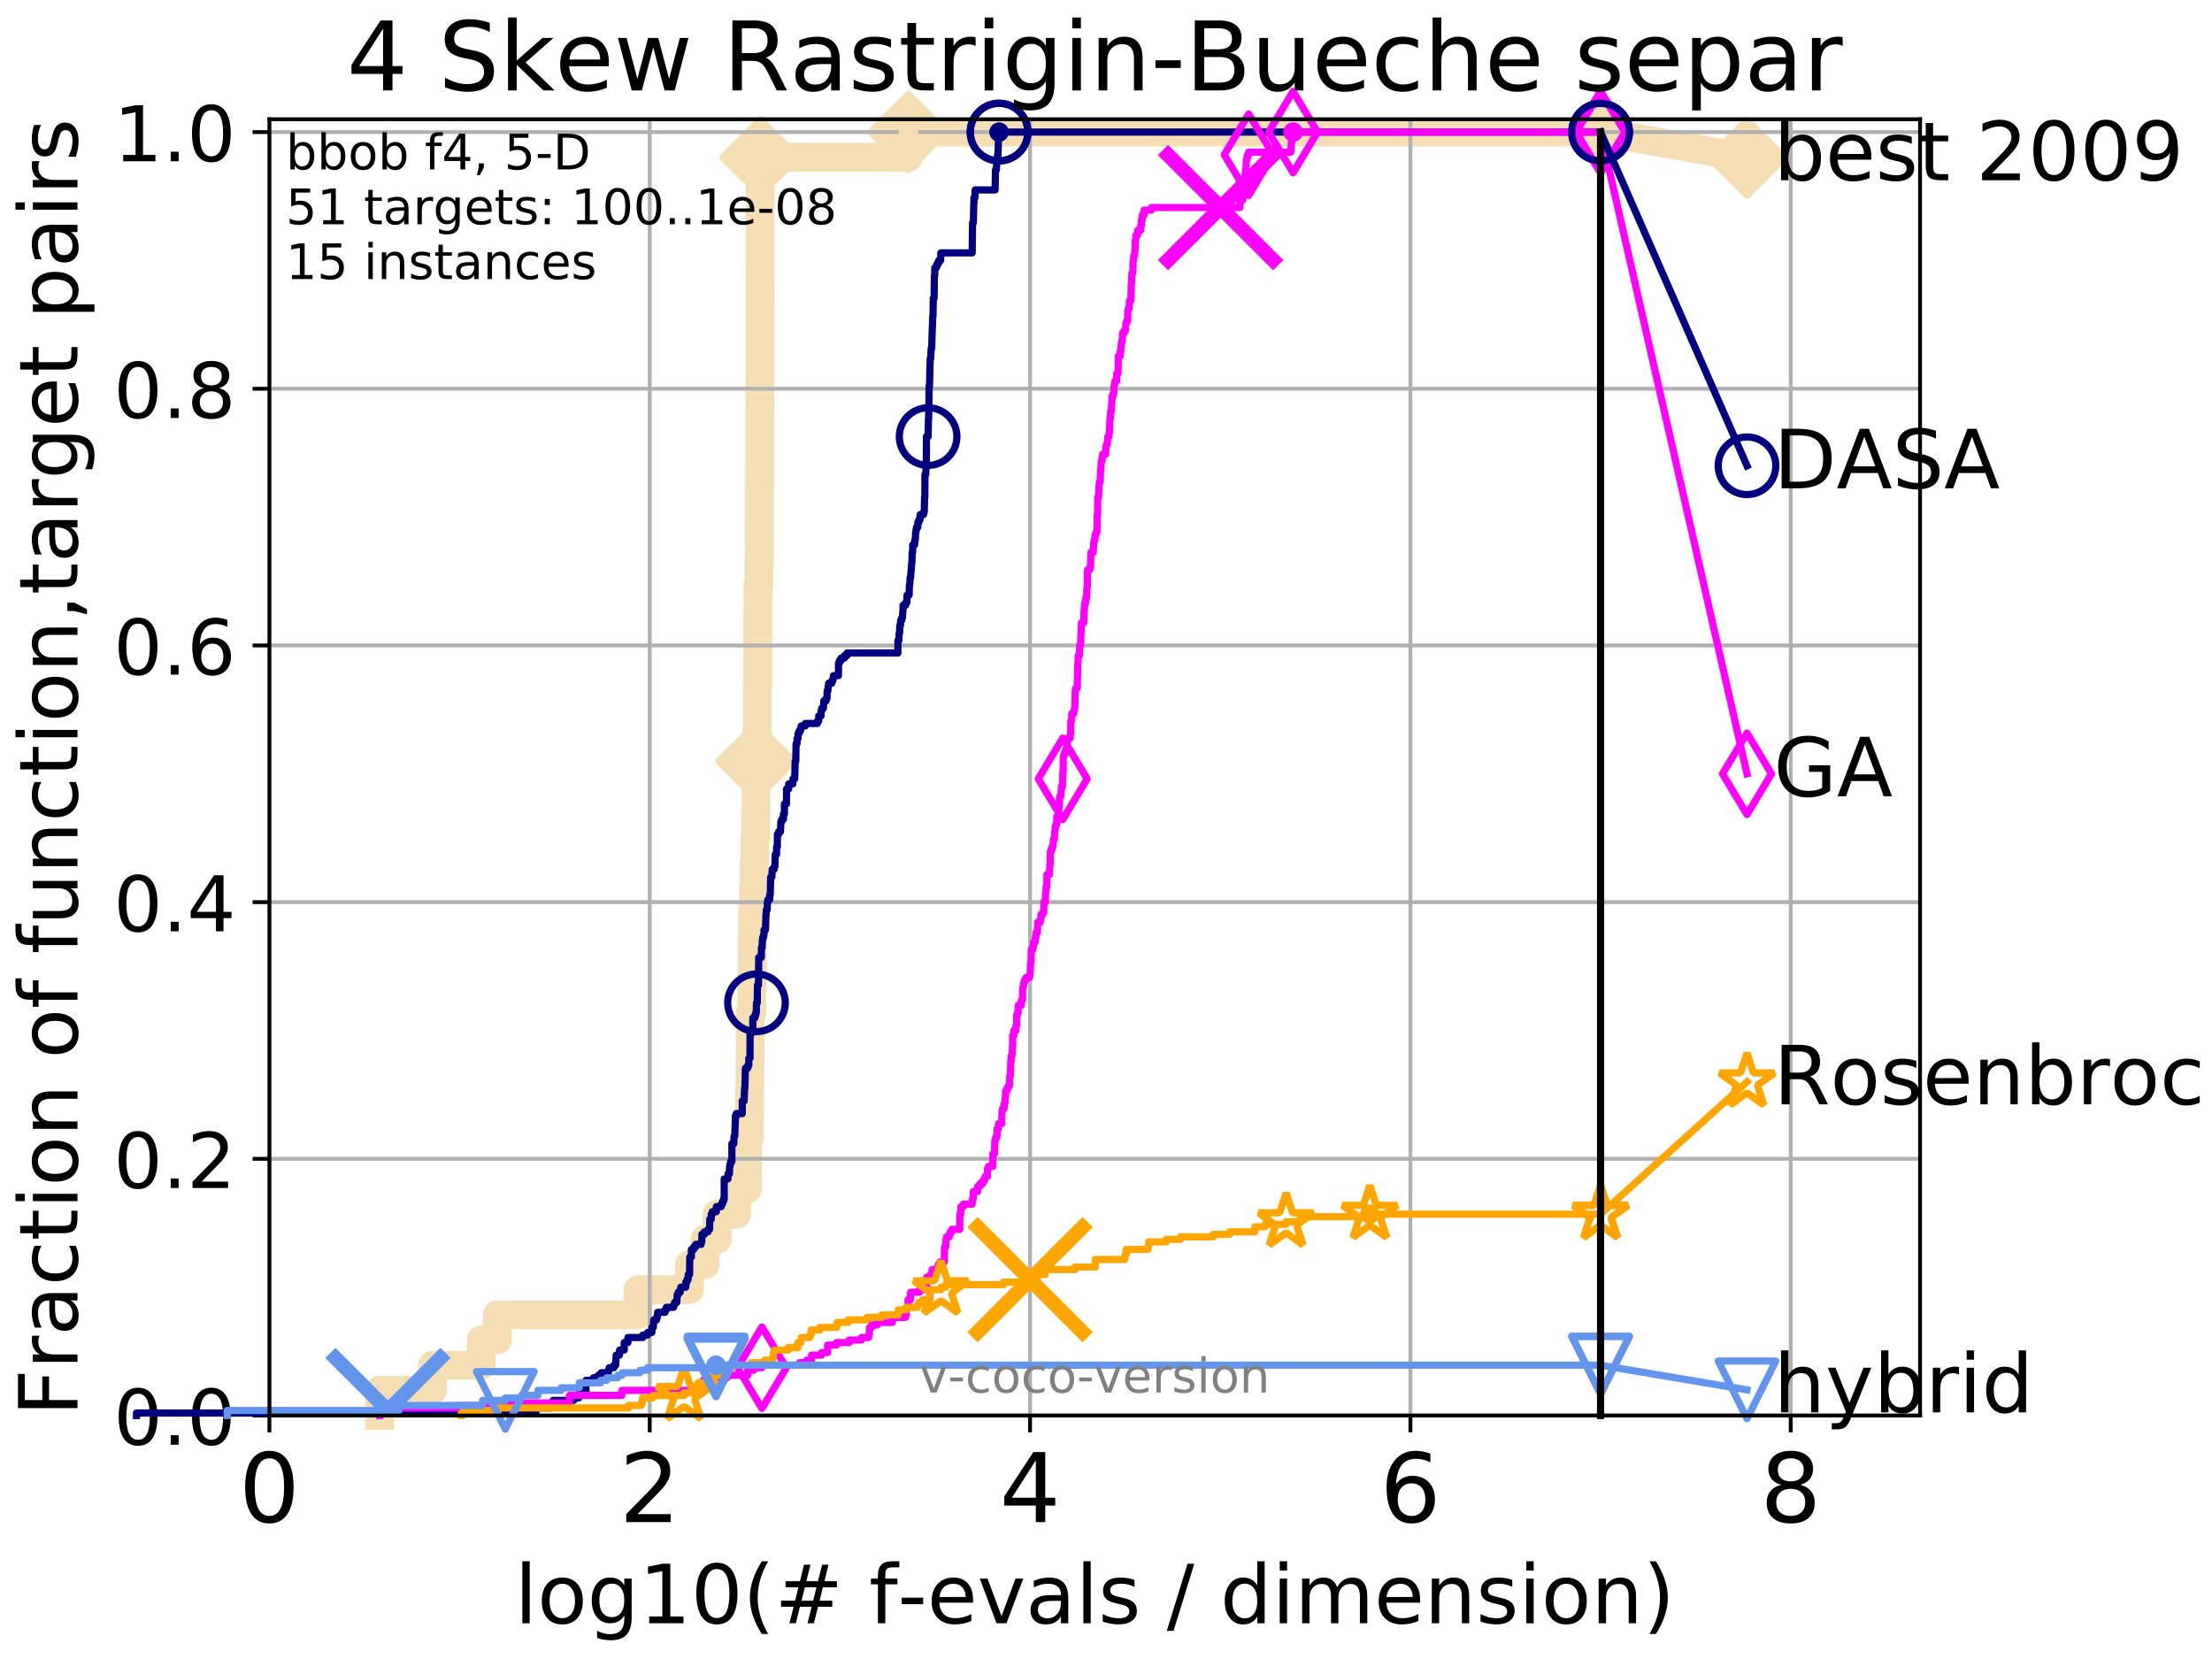 <?xml version="1.0" encoding="utf-8" standalone="no"?>
<!DOCTYPE svg PUBLIC "-//W3C//DTD SVG 1.1//EN"
  "http://www.w3.org/Graphics/SVG/1.1/DTD/svg11.dtd">
<!-- Created with matplotlib (http://matplotlib.org/) -->
<svg height="345.6pt" version="1.1" viewBox="0 0 460.8 345.6" width="460.8pt" xmlns="http://www.w3.org/2000/svg" xmlns:xlink="http://www.w3.org/1999/xlink">
 <defs>
  <style type="text/css">
*{stroke-linecap:butt;stroke-linejoin:round;}
  </style>
 </defs>
 <g id="figure_1">
  <g id="patch_1">
   <path d="M 0 345.6 
L 460.8 345.6 
L 460.8 0 
L 0 0 
z
" style="fill:#ffffff;"/>
  </g>
  <g id="axes_1">
   <g id="patch_2">
    <path d="M 56.12 294.88 
L 399.984 294.88 
L 399.984 24.84 
L 56.12 24.84 
z
" style="fill:#ffffff;"/>
   </g>
   <g id="line2d_1">
    <path d="M 79.089 294.88 
L 79.089 289.638 
L 90.084 289.638 
L 90.084 284.395 
L 100.25 284.395 
L 100.25 279.153 
L 103.606 279.153 
L 103.606 273.91 
L 132.916 273.91 
L 132.916 268.668 
L 143.63 268.668 
L 143.63 263.425 
L 146.894 263.425 
L 146.894 258.183 
L 149.41 258.183 
L 149.41 252.94 
L 153.467 252.94 
L 153.467 247.698 
L 155.672 247.698 
L 155.672 242.455 
L 155.714 242.455 
L 155.714 237.213 
L 156.12 237.213 
L 156.12 231.97 
L 156.151 231.97 
L 156.151 226.728 
L 156.223 226.728 
L 156.223 221.485 
L 156.254 221.485 
L 156.254 216.243 
L 156.284 216.243 
L 156.284 211 
L 156.617 211 
L 156.617 205.758 
L 156.727 205.758 
L 156.727 195.273 
L 156.806 195.273 
L 156.806 190.03 
L 156.983 190.03 
L 156.983 184.788 
L 157.11 184.788 
L 157.11 179.546 
L 157.265 179.546 
L 157.265 174.303 
L 157.466 174.303 
L 157.466 169.061 
L 157.485 169.061 
L 157.485 163.818 
L 157.551 163.818 
L 157.551 158.576 
L 157.599 158.576 
L 157.599 153.333 
L 157.73 153.333 
L 157.73 142.848 
L 157.87 142.848 
L 157.87 127.121 
L 157.898 127.121 
L 157.898 121.878 
L 158.101 121.878 
L 158.101 116.636 
L 158.174 116.636 
L 158.174 111.393 
L 158.193 111.393 
L 158.193 100.908 
L 158.256 100.908 
L 158.256 95.666 
L 158.265 95.666 
L 158.265 85.181 
L 158.302 85.181 
L 158.302 79.938 
L 158.329 79.938 
L 158.329 64.211 
L 158.338 64.211 
L 158.338 58.969 
L 158.347 58.969 
L 158.347 53.726 
L 158.356 53.726 
L 158.356 43.241 
L 158.365 43.241 
L 158.365 37.999 
L 158.401 37.999 
L 158.401 32.756 
L 189.242 32.756 
L 189.242 27.514 
L 333.43 27.514 
" style="fill:none;stroke:#f5deb3;stroke-linecap:square;stroke-width:6;"/>
   </g>
   <g id="line2d_2">
    <defs>
     <path d="M -0 7.778 
L 7.778 0 
L 0 -7.778 
L -7.778 -0 
z
" id="mc1cf296fd0" style="stroke:#f5deb3;stroke-linejoin:miter;stroke-width:1.5;"/>
    </defs>
    <g>
     <use style="fill:#f5deb3;stroke:#f5deb3;stroke-linejoin:miter;stroke-width:1.5;" x="157.551" xlink:href="#mc1cf296fd0" y="158.576"/>
     <use style="fill:#f5deb3;stroke:#f5deb3;stroke-linejoin:miter;stroke-width:1.5;" x="158.401" xlink:href="#mc1cf296fd0" y="32.756"/>
     <use style="fill:#f5deb3;stroke:#f5deb3;stroke-linejoin:miter;stroke-width:1.5;" x="189.242" xlink:href="#mc1cf296fd0" y="27.514"/>
     <use style="fill:#f5deb3;stroke:#f5deb3;stroke-linejoin:miter;stroke-width:1.5;" x="189.242" xlink:href="#mc1cf296fd0" y="27.514"/>
     <use style="fill:#f5deb3;stroke:#f5deb3;stroke-linejoin:miter;stroke-width:1.5;" x="333.43" xlink:href="#mc1cf296fd0" y="27.514"/>
    </g>
   </g>
   <g id="line2d_3">
    <path style="fill:none;stroke:#f5deb3;stroke-linecap:square;stroke-width:6;"/>
    <g/>
   </g>
   <g id="line2d_4">
    <path d="M 333.43 27.514 
L 363.934 32.861 
" style="fill:none;stroke:#f5deb3;stroke-linecap:square;stroke-width:6;"/>
    <g>
     <use style="fill:#f5deb3;stroke:#f5deb3;stroke-linejoin:miter;stroke-width:1.5;" x="333.43" xlink:href="#mc1cf296fd0" y="27.514"/>
     <use style="fill:#f5deb3;stroke:#f5deb3;stroke-linejoin:miter;stroke-width:1.5;" x="363.934" xlink:href="#mc1cf296fd0" y="32.861"/>
    </g>
   </g>
   <g id="matplotlib.axis_1">
    <g id="xtick_1">
     <g id="line2d_5">
      <path clip-path="url(#p48e54914e1)" d="M 56.12 294.88 
L 56.12 24.84 
" style="fill:none;stroke:#b0b0b0;stroke-linecap:square;stroke-width:0.8;"/>
     </g>
     <g id="line2d_6">
      <defs>
       <path d="M 0 0 
L 0 3.5 
" id="m3da13960a2" style="stroke:#000000;stroke-width:0.8;"/>
      </defs>
      <g>
       <use style="stroke:#000000;stroke-width:0.8;" x="56.12" xlink:href="#m3da13960a2" y="294.88"/>
      </g>
     </g>
     <g id="text_1">
      <!-- 0 -->
      <defs>
       <path d="M 31.781 66.406 
Q 24.172 66.406 20.328 58.906 
Q 16.5 51.422 16.5 36.375 
Q 16.5 21.391 20.328 13.891 
Q 24.172 6.391 31.781 6.391 
Q 39.453 6.391 43.281 13.891 
Q 47.125 21.391 47.125 36.375 
Q 47.125 51.422 43.281 58.906 
Q 39.453 66.406 31.781 66.406 
z
M 31.781 74.219 
Q 44.047 74.219 50.516 64.516 
Q 56.984 54.828 56.984 36.375 
Q 56.984 17.969 50.516 8.266 
Q 44.047 -1.422 31.781 -1.422 
Q 19.531 -1.422 13.062 8.266 
Q 6.594 17.969 6.594 36.375 
Q 6.594 54.828 13.062 64.516 
Q 19.531 74.219 31.781 74.219 
z
" id="DejaVuSans-30"/>
      </defs>
      <g transform="translate(49.758 317.077)scale(0.2 -0.2)">
       <use xlink:href="#DejaVuSans-30"/>
      </g>
     </g>
    </g>
    <g id="xtick_2">
     <g id="line2d_7">
      <path clip-path="url(#p48e54914e1)" d="M 135.351 294.88 
L 135.351 24.84 
" style="fill:none;stroke:#b0b0b0;stroke-linecap:square;stroke-width:0.8;"/>
     </g>
     <g id="line2d_8">
      <g>
       <use style="stroke:#000000;stroke-width:0.8;" x="135.351" xlink:href="#m3da13960a2" y="294.88"/>
      </g>
     </g>
     <g id="text_2">
      <!-- 2 -->
      <defs>
       <path d="M 19.188 8.297 
L 53.609 8.297 
L 53.609 0 
L 7.328 0 
L 7.328 8.297 
Q 12.938 14.109 22.625 23.891 
Q 32.328 33.688 34.812 36.531 
Q 39.547 41.844 41.422 45.531 
Q 43.312 49.219 43.312 52.781 
Q 43.312 58.594 39.234 62.25 
Q 35.156 65.922 28.609 65.922 
Q 23.969 65.922 18.812 64.312 
Q 13.672 62.703 7.812 59.422 
L 7.812 69.391 
Q 13.766 71.781 18.938 73 
Q 24.125 74.219 28.422 74.219 
Q 39.75 74.219 46.484 68.547 
Q 53.219 62.891 53.219 53.422 
Q 53.219 48.922 51.531 44.891 
Q 49.859 40.875 45.406 35.406 
Q 44.188 33.984 37.641 27.219 
Q 31.109 20.453 19.188 8.297 
z
" id="DejaVuSans-32"/>
      </defs>
      <g transform="translate(128.989 317.077)scale(0.2 -0.2)">
       <use xlink:href="#DejaVuSans-32"/>
      </g>
     </g>
    </g>
    <g id="xtick_3">
     <g id="line2d_9">
      <path clip-path="url(#p48e54914e1)" d="M 214.583 294.88 
L 214.583 24.84 
" style="fill:none;stroke:#b0b0b0;stroke-linecap:square;stroke-width:0.8;"/>
     </g>
     <g id="line2d_10">
      <g>
       <use style="stroke:#000000;stroke-width:0.8;" x="214.583" xlink:href="#m3da13960a2" y="294.88"/>
      </g>
     </g>
     <g id="text_3">
      <!-- 4 -->
      <defs>
       <path d="M 37.797 64.312 
L 12.891 25.391 
L 37.797 25.391 
z
M 35.203 72.906 
L 47.609 72.906 
L 47.609 25.391 
L 58.016 25.391 
L 58.016 17.188 
L 47.609 17.188 
L 47.609 0 
L 37.797 0 
L 37.797 17.188 
L 4.891 17.188 
L 4.891 26.703 
z
" id="DejaVuSans-34"/>
      </defs>
      <g transform="translate(208.22 317.077)scale(0.2 -0.2)">
       <use xlink:href="#DejaVuSans-34"/>
      </g>
     </g>
    </g>
    <g id="xtick_4">
     <g id="line2d_11">
      <path clip-path="url(#p48e54914e1)" d="M 293.814 294.88 
L 293.814 24.84 
" style="fill:none;stroke:#b0b0b0;stroke-linecap:square;stroke-width:0.8;"/>
     </g>
     <g id="line2d_12">
      <g>
       <use style="stroke:#000000;stroke-width:0.8;" x="293.814" xlink:href="#m3da13960a2" y="294.88"/>
      </g>
     </g>
     <g id="text_4">
      <!-- 6 -->
      <defs>
       <path d="M 33.016 40.375 
Q 26.375 40.375 22.484 35.828 
Q 18.609 31.297 18.609 23.391 
Q 18.609 15.531 22.484 10.953 
Q 26.375 6.391 33.016 6.391 
Q 39.656 6.391 43.531 10.953 
Q 47.406 15.531 47.406 23.391 
Q 47.406 31.297 43.531 35.828 
Q 39.656 40.375 33.016 40.375 
z
M 52.594 71.297 
L 52.594 62.312 
Q 48.875 64.062 45.094 64.984 
Q 41.312 65.922 37.594 65.922 
Q 27.828 65.922 22.672 59.328 
Q 17.531 52.734 16.797 39.406 
Q 19.672 43.656 24.016 45.922 
Q 28.375 48.188 33.594 48.188 
Q 44.578 48.188 50.953 41.516 
Q 57.328 34.859 57.328 23.391 
Q 57.328 12.156 50.688 5.359 
Q 44.047 -1.422 33.016 -1.422 
Q 20.359 -1.422 13.672 8.266 
Q 6.984 17.969 6.984 36.375 
Q 6.984 53.656 15.188 63.938 
Q 23.391 74.219 37.203 74.219 
Q 40.922 74.219 44.703 73.484 
Q 48.484 72.75 52.594 71.297 
z
" id="DejaVuSans-36"/>
      </defs>
      <g transform="translate(287.452 317.077)scale(0.2 -0.2)">
       <use xlink:href="#DejaVuSans-36"/>
      </g>
     </g>
    </g>
    <g id="xtick_5">
     <g id="line2d_13">
      <path clip-path="url(#p48e54914e1)" d="M 373.045 294.88 
L 373.045 24.84 
" style="fill:none;stroke:#b0b0b0;stroke-linecap:square;stroke-width:0.8;"/>
     </g>
     <g id="line2d_14">
      <g>
       <use style="stroke:#000000;stroke-width:0.8;" x="373.045" xlink:href="#m3da13960a2" y="294.88"/>
      </g>
     </g>
     <g id="text_5">
      <!-- 8 -->
      <defs>
       <path d="M 31.781 34.625 
Q 24.75 34.625 20.719 30.859 
Q 16.703 27.094 16.703 20.516 
Q 16.703 13.922 20.719 10.156 
Q 24.75 6.391 31.781 6.391 
Q 38.812 6.391 42.859 10.172 
Q 46.922 13.969 46.922 20.516 
Q 46.922 27.094 42.891 30.859 
Q 38.875 34.625 31.781 34.625 
z
M 21.922 38.812 
Q 15.578 40.375 12.031 44.719 
Q 8.5 49.078 8.5 55.328 
Q 8.5 64.062 14.719 69.141 
Q 20.953 74.219 31.781 74.219 
Q 42.672 74.219 48.875 69.141 
Q 55.078 64.062 55.078 55.328 
Q 55.078 49.078 51.531 44.719 
Q 48 40.375 41.703 38.812 
Q 48.828 37.156 52.797 32.312 
Q 56.781 27.484 56.781 20.516 
Q 56.781 9.906 50.312 4.234 
Q 43.844 -1.422 31.781 -1.422 
Q 19.734 -1.422 13.25 4.234 
Q 6.781 9.906 6.781 20.516 
Q 6.781 27.484 10.781 32.312 
Q 14.797 37.156 21.922 38.812 
z
M 18.312 54.391 
Q 18.312 48.734 21.844 45.562 
Q 25.391 42.391 31.781 42.391 
Q 38.141 42.391 41.719 45.562 
Q 45.312 48.734 45.312 54.391 
Q 45.312 60.062 41.719 63.234 
Q 38.141 66.406 31.781 66.406 
Q 25.391 66.406 21.844 63.234 
Q 18.312 60.062 18.312 54.391 
z
" id="DejaVuSans-38"/>
      </defs>
      <g transform="translate(366.683 317.077)scale(0.2 -0.2)">
       <use xlink:href="#DejaVuSans-38"/>
      </g>
     </g>
    </g>
    <g id="text_6">
     <!-- log10(# f-evals / dimension) -->
     <defs>
      <path d="M 9.422 75.984 
L 18.406 75.984 
L 18.406 0 
L 9.422 0 
z
" id="DejaVuSans-6c"/>
      <path d="M 30.609 48.391 
Q 23.391 48.391 19.188 42.75 
Q 14.984 37.109 14.984 27.297 
Q 14.984 17.484 19.156 11.844 
Q 23.344 6.203 30.609 6.203 
Q 37.797 6.203 41.984 11.859 
Q 46.188 17.531 46.188 27.297 
Q 46.188 37.016 41.984 42.703 
Q 37.797 48.391 30.609 48.391 
z
M 30.609 56 
Q 42.328 56 49.016 48.375 
Q 55.719 40.766 55.719 27.297 
Q 55.719 13.875 49.016 6.219 
Q 42.328 -1.422 30.609 -1.422 
Q 18.844 -1.422 12.172 6.219 
Q 5.516 13.875 5.516 27.297 
Q 5.516 40.766 12.172 48.375 
Q 18.844 56 30.609 56 
z
" id="DejaVuSans-6f"/>
      <path d="M 45.406 27.984 
Q 45.406 37.75 41.375 43.109 
Q 37.359 48.484 30.078 48.484 
Q 22.859 48.484 18.828 43.109 
Q 14.797 37.75 14.797 27.984 
Q 14.797 18.266 18.828 12.891 
Q 22.859 7.516 30.078 7.516 
Q 37.359 7.516 41.375 12.891 
Q 45.406 18.266 45.406 27.984 
z
M 54.391 6.781 
Q 54.391 -7.172 48.188 -13.984 
Q 42 -20.797 29.203 -20.797 
Q 24.469 -20.797 20.266 -20.094 
Q 16.062 -19.391 12.109 -17.922 
L 12.109 -9.188 
Q 16.062 -11.328 19.922 -12.344 
Q 23.781 -13.375 27.781 -13.375 
Q 36.625 -13.375 41.016 -8.766 
Q 45.406 -4.156 45.406 5.172 
L 45.406 9.625 
Q 42.625 4.781 38.281 2.391 
Q 33.938 0 27.875 0 
Q 17.828 0 11.672 7.656 
Q 5.516 15.328 5.516 27.984 
Q 5.516 40.672 11.672 48.328 
Q 17.828 56 27.875 56 
Q 33.938 56 38.281 53.609 
Q 42.625 51.219 45.406 46.391 
L 45.406 54.688 
L 54.391 54.688 
z
" id="DejaVuSans-67"/>
      <path d="M 12.406 8.297 
L 28.516 8.297 
L 28.516 63.922 
L 10.984 60.406 
L 10.984 69.391 
L 28.422 72.906 
L 38.281 72.906 
L 38.281 8.297 
L 54.391 8.297 
L 54.391 0 
L 12.406 0 
z
" id="DejaVuSans-31"/>
      <path d="M 31 75.875 
Q 24.469 64.656 21.281 53.656 
Q 18.109 42.672 18.109 31.391 
Q 18.109 20.125 21.312 9.062 
Q 24.516 -2 31 -13.188 
L 23.188 -13.188 
Q 15.875 -1.703 12.234 9.375 
Q 8.594 20.453 8.594 31.391 
Q 8.594 42.281 12.203 53.312 
Q 15.828 64.359 23.188 75.875 
z
" id="DejaVuSans-28"/>
      <path d="M 51.125 44 
L 36.922 44 
L 32.812 27.688 
L 47.125 27.688 
z
M 43.797 71.781 
L 38.719 51.516 
L 52.984 51.516 
L 58.109 71.781 
L 65.922 71.781 
L 60.891 51.516 
L 76.125 51.516 
L 76.125 44 
L 58.984 44 
L 54.984 27.688 
L 70.516 27.688 
L 70.516 20.219 
L 53.078 20.219 
L 48 0 
L 40.188 0 
L 45.219 20.219 
L 30.906 20.219 
L 25.875 0 
L 18.016 0 
L 23.094 20.219 
L 7.719 20.219 
L 7.719 27.688 
L 24.906 27.688 
L 29 44 
L 13.281 44 
L 13.281 51.516 
L 30.906 51.516 
L 35.891 71.781 
z
" id="DejaVuSans-23"/>
      <path id="DejaVuSans-20"/>
      <path d="M 37.109 75.984 
L 37.109 68.5 
L 28.516 68.5 
Q 23.688 68.5 21.797 66.547 
Q 19.922 64.594 19.922 59.516 
L 19.922 54.688 
L 34.719 54.688 
L 34.719 47.703 
L 19.922 47.703 
L 19.922 0 
L 10.891 0 
L 10.891 47.703 
L 2.297 47.703 
L 2.297 54.688 
L 10.891 54.688 
L 10.891 58.5 
Q 10.891 67.625 15.141 71.797 
Q 19.391 75.984 28.609 75.984 
z
" id="DejaVuSans-66"/>
      <path d="M 4.891 31.391 
L 31.203 31.391 
L 31.203 23.391 
L 4.891 23.391 
z
" id="DejaVuSans-2d"/>
      <path d="M 56.203 29.594 
L 56.203 25.203 
L 14.891 25.203 
Q 15.484 15.922 20.484 11.062 
Q 25.484 6.203 34.422 6.203 
Q 39.594 6.203 44.453 7.469 
Q 49.312 8.734 54.109 11.281 
L 54.109 2.781 
Q 49.266 0.734 44.188 -0.344 
Q 39.109 -1.422 33.891 -1.422 
Q 20.797 -1.422 13.156 6.188 
Q 5.516 13.812 5.516 26.812 
Q 5.516 40.234 12.766 48.109 
Q 20.016 56 32.328 56 
Q 43.359 56 49.781 48.891 
Q 56.203 41.797 56.203 29.594 
z
M 47.219 32.234 
Q 47.125 39.594 43.094 43.984 
Q 39.062 48.391 32.422 48.391 
Q 24.906 48.391 20.391 44.141 
Q 15.875 39.891 15.188 32.172 
z
" id="DejaVuSans-65"/>
      <path d="M 2.984 54.688 
L 12.5 54.688 
L 29.594 8.797 
L 46.688 54.688 
L 56.203 54.688 
L 35.688 0 
L 23.484 0 
z
" id="DejaVuSans-76"/>
      <path d="M 34.281 27.484 
Q 23.391 27.484 19.188 25 
Q 14.984 22.516 14.984 16.5 
Q 14.984 11.719 18.141 8.906 
Q 21.297 6.109 26.703 6.109 
Q 34.188 6.109 38.703 11.406 
Q 43.219 16.703 43.219 25.484 
L 43.219 27.484 
z
M 52.203 31.203 
L 52.203 0 
L 43.219 0 
L 43.219 8.297 
Q 40.141 3.328 35.547 0.953 
Q 30.953 -1.422 24.312 -1.422 
Q 15.922 -1.422 10.953 3.297 
Q 6 8.016 6 15.922 
Q 6 25.141 12.172 29.828 
Q 18.359 34.516 30.609 34.516 
L 43.219 34.516 
L 43.219 35.406 
Q 43.219 41.609 39.141 45 
Q 35.062 48.391 27.688 48.391 
Q 23 48.391 18.547 47.266 
Q 14.109 46.141 10.016 43.891 
L 10.016 52.203 
Q 14.938 54.109 19.578 55.047 
Q 24.219 56 28.609 56 
Q 40.484 56 46.344 49.844 
Q 52.203 43.703 52.203 31.203 
z
" id="DejaVuSans-61"/>
      <path d="M 44.281 53.078 
L 44.281 44.578 
Q 40.484 46.531 36.375 47.5 
Q 32.281 48.484 27.875 48.484 
Q 21.188 48.484 17.844 46.438 
Q 14.5 44.391 14.5 40.281 
Q 14.5 37.156 16.891 35.375 
Q 19.281 33.594 26.516 31.984 
L 29.594 31.297 
Q 39.156 29.25 43.188 25.516 
Q 47.219 21.781 47.219 15.094 
Q 47.219 7.469 41.188 3.016 
Q 35.156 -1.422 24.609 -1.422 
Q 20.219 -1.422 15.453 -0.562 
Q 10.688 0.297 5.422 2 
L 5.422 11.281 
Q 10.406 8.688 15.234 7.391 
Q 20.062 6.109 24.812 6.109 
Q 31.156 6.109 34.562 8.281 
Q 37.984 10.453 37.984 14.406 
Q 37.984 18.062 35.516 20.016 
Q 33.062 21.969 24.703 23.781 
L 21.578 24.516 
Q 13.234 26.266 9.516 29.906 
Q 5.812 33.547 5.812 39.891 
Q 5.812 47.609 11.281 51.797 
Q 16.75 56 26.812 56 
Q 31.781 56 36.172 55.266 
Q 40.578 54.547 44.281 53.078 
z
" id="DejaVuSans-73"/>
      <path d="M 25.391 72.906 
L 33.688 72.906 
L 8.297 -9.281 
L 0 -9.281 
z
" id="DejaVuSans-2f"/>
      <path d="M 45.406 46.391 
L 45.406 75.984 
L 54.391 75.984 
L 54.391 0 
L 45.406 0 
L 45.406 8.203 
Q 42.578 3.328 38.25 0.953 
Q 33.938 -1.422 27.875 -1.422 
Q 17.969 -1.422 11.734 6.484 
Q 5.516 14.406 5.516 27.297 
Q 5.516 40.188 11.734 48.094 
Q 17.969 56 27.875 56 
Q 33.938 56 38.25 53.625 
Q 42.578 51.266 45.406 46.391 
z
M 14.797 27.297 
Q 14.797 17.391 18.875 11.75 
Q 22.953 6.109 30.078 6.109 
Q 37.203 6.109 41.297 11.75 
Q 45.406 17.391 45.406 27.297 
Q 45.406 37.203 41.297 42.844 
Q 37.203 48.484 30.078 48.484 
Q 22.953 48.484 18.875 42.844 
Q 14.797 37.203 14.797 27.297 
z
" id="DejaVuSans-64"/>
      <path d="M 9.422 54.688 
L 18.406 54.688 
L 18.406 0 
L 9.422 0 
z
M 9.422 75.984 
L 18.406 75.984 
L 18.406 64.594 
L 9.422 64.594 
z
" id="DejaVuSans-69"/>
      <path d="M 52 44.188 
Q 55.375 50.25 60.062 53.125 
Q 64.75 56 71.094 56 
Q 79.641 56 84.281 50.016 
Q 88.922 44.047 88.922 33.016 
L 88.922 0 
L 79.891 0 
L 79.891 32.719 
Q 79.891 40.578 77.094 44.375 
Q 74.312 48.188 68.609 48.188 
Q 61.625 48.188 57.562 43.547 
Q 53.516 38.922 53.516 30.906 
L 53.516 0 
L 44.484 0 
L 44.484 32.719 
Q 44.484 40.625 41.703 44.406 
Q 38.922 48.188 33.109 48.188 
Q 26.219 48.188 22.156 43.531 
Q 18.109 38.875 18.109 30.906 
L 18.109 0 
L 9.078 0 
L 9.078 54.688 
L 18.109 54.688 
L 18.109 46.188 
Q 21.188 51.219 25.484 53.609 
Q 29.781 56 35.688 56 
Q 41.656 56 45.828 52.969 
Q 50 49.953 52 44.188 
z
" id="DejaVuSans-6d"/>
      <path d="M 54.891 33.016 
L 54.891 0 
L 45.906 0 
L 45.906 32.719 
Q 45.906 40.484 42.875 44.328 
Q 39.844 48.188 33.797 48.188 
Q 26.516 48.188 22.312 43.547 
Q 18.109 38.922 18.109 30.906 
L 18.109 0 
L 9.078 0 
L 9.078 54.688 
L 18.109 54.688 
L 18.109 46.188 
Q 21.344 51.125 25.703 53.562 
Q 30.078 56 35.797 56 
Q 45.219 56 50.047 50.172 
Q 54.891 44.344 54.891 33.016 
z
" id="DejaVuSans-6e"/>
      <path d="M 8.016 75.875 
L 15.828 75.875 
Q 23.141 64.359 26.781 53.312 
Q 30.422 42.281 30.422 31.391 
Q 30.422 20.453 26.781 9.375 
Q 23.141 -1.703 15.828 -13.188 
L 8.016 -13.188 
Q 14.5 -2 17.703 9.062 
Q 20.906 20.125 20.906 31.391 
Q 20.906 42.672 17.703 53.656 
Q 14.5 64.656 8.016 75.875 
z
" id="DejaVuSans-29"/>
     </defs>
     <g transform="translate(107.211 338.154)scale(0.17 -0.17)">
      <use xlink:href="#DejaVuSans-6c"/>
      <use x="27.783" xlink:href="#DejaVuSans-6f"/>
      <use x="88.965" xlink:href="#DejaVuSans-67"/>
      <use x="152.441" xlink:href="#DejaVuSans-31"/>
      <use x="216.064" xlink:href="#DejaVuSans-30"/>
      <use x="279.688" xlink:href="#DejaVuSans-28"/>
      <use x="318.701" xlink:href="#DejaVuSans-23"/>
      <use x="402.49" xlink:href="#DejaVuSans-20"/>
      <use x="434.277" xlink:href="#DejaVuSans-66"/>
      <use x="469.404" xlink:href="#DejaVuSans-2d"/>
      <use x="505.488" xlink:href="#DejaVuSans-65"/>
      <use x="567.012" xlink:href="#DejaVuSans-76"/>
      <use x="626.191" xlink:href="#DejaVuSans-61"/>
      <use x="687.471" xlink:href="#DejaVuSans-6c"/>
      <use x="715.254" xlink:href="#DejaVuSans-73"/>
      <use x="767.354" xlink:href="#DejaVuSans-20"/>
      <use x="799.141" xlink:href="#DejaVuSans-2f"/>
      <use x="832.832" xlink:href="#DejaVuSans-20"/>
      <use x="864.619" xlink:href="#DejaVuSans-64"/>
      <use x="928.096" xlink:href="#DejaVuSans-69"/>
      <use x="955.879" xlink:href="#DejaVuSans-6d"/>
      <use x="1053.291" xlink:href="#DejaVuSans-65"/>
      <use x="1114.814" xlink:href="#DejaVuSans-6e"/>
      <use x="1178.193" xlink:href="#DejaVuSans-73"/>
      <use x="1230.293" xlink:href="#DejaVuSans-69"/>
      <use x="1258.076" xlink:href="#DejaVuSans-6f"/>
      <use x="1319.258" xlink:href="#DejaVuSans-6e"/>
      <use x="1382.637" xlink:href="#DejaVuSans-29"/>
     </g>
    </g>
   </g>
   <g id="matplotlib.axis_2">
    <g id="ytick_1">
     <g id="line2d_15">
      <path clip-path="url(#p48e54914e1)" d="M 56.12 294.88 
L 399.984 294.88 
" style="fill:none;stroke:#b0b0b0;stroke-linecap:square;stroke-width:0.8;"/>
     </g>
     <g id="line2d_16">
      <defs>
       <path d="M 0 0 
L -3.5 0 
" id="mba83c423fe" style="stroke:#000000;stroke-width:0.8;"/>
      </defs>
      <g>
       <use style="stroke:#000000;stroke-width:0.8;" x="56.12" xlink:href="#mba83c423fe" y="294.88"/>
      </g>
     </g>
     <g id="text_7">
      <!-- 0.0 -->
      <defs>
       <path d="M 10.688 12.406 
L 21 12.406 
L 21 0 
L 10.688 0 
z
" id="DejaVuSans-2e"/>
      </defs>
      <g transform="translate(23.675 300.959)scale(0.16 -0.16)">
       <use xlink:href="#DejaVuSans-30"/>
       <use x="63.623" xlink:href="#DejaVuSans-2e"/>
       <use x="95.41" xlink:href="#DejaVuSans-30"/>
      </g>
     </g>
    </g>
    <g id="ytick_2">
     <g id="line2d_17">
      <path clip-path="url(#p48e54914e1)" d="M 56.12 241.407 
L 399.984 241.407 
" style="fill:none;stroke:#b0b0b0;stroke-linecap:square;stroke-width:0.8;"/>
     </g>
     <g id="line2d_18">
      <g>
       <use style="stroke:#000000;stroke-width:0.8;" x="56.12" xlink:href="#mba83c423fe" y="241.407"/>
      </g>
     </g>
     <g id="text_8">
      <!-- 0.2 -->
      <g transform="translate(23.675 247.485)scale(0.16 -0.16)">
       <use xlink:href="#DejaVuSans-30"/>
       <use x="63.623" xlink:href="#DejaVuSans-2e"/>
       <use x="95.41" xlink:href="#DejaVuSans-32"/>
      </g>
     </g>
    </g>
    <g id="ytick_3">
     <g id="line2d_19">
      <path clip-path="url(#p48e54914e1)" d="M 56.12 187.933 
L 399.984 187.933 
" style="fill:none;stroke:#b0b0b0;stroke-linecap:square;stroke-width:0.8;"/>
     </g>
     <g id="line2d_20">
      <g>
       <use style="stroke:#000000;stroke-width:0.8;" x="56.12" xlink:href="#mba83c423fe" y="187.933"/>
      </g>
     </g>
     <g id="text_9">
      <!-- 0.4 -->
      <g transform="translate(23.675 194.012)scale(0.16 -0.16)">
       <use xlink:href="#DejaVuSans-30"/>
       <use x="63.623" xlink:href="#DejaVuSans-2e"/>
       <use x="95.41" xlink:href="#DejaVuSans-34"/>
      </g>
     </g>
    </g>
    <g id="ytick_4">
     <g id="line2d_21">
      <path clip-path="url(#p48e54914e1)" d="M 56.12 134.46 
L 399.984 134.46 
" style="fill:none;stroke:#b0b0b0;stroke-linecap:square;stroke-width:0.8;"/>
     </g>
     <g id="line2d_22">
      <g>
       <use style="stroke:#000000;stroke-width:0.8;" x="56.12" xlink:href="#mba83c423fe" y="134.46"/>
      </g>
     </g>
     <g id="text_10">
      <!-- 0.6 -->
      <g transform="translate(23.675 140.539)scale(0.16 -0.16)">
       <use xlink:href="#DejaVuSans-30"/>
       <use x="63.623" xlink:href="#DejaVuSans-2e"/>
       <use x="95.41" xlink:href="#DejaVuSans-36"/>
      </g>
     </g>
    </g>
    <g id="ytick_5">
     <g id="line2d_23">
      <path clip-path="url(#p48e54914e1)" d="M 56.12 80.987 
L 399.984 80.987 
" style="fill:none;stroke:#b0b0b0;stroke-linecap:square;stroke-width:0.8;"/>
     </g>
     <g id="line2d_24">
      <g>
       <use style="stroke:#000000;stroke-width:0.8;" x="56.12" xlink:href="#mba83c423fe" y="80.987"/>
      </g>
     </g>
     <g id="text_11">
      <!-- 0.8 -->
      <g transform="translate(23.675 87.066)scale(0.16 -0.16)">
       <use xlink:href="#DejaVuSans-30"/>
       <use x="63.623" xlink:href="#DejaVuSans-2e"/>
       <use x="95.41" xlink:href="#DejaVuSans-38"/>
      </g>
     </g>
    </g>
    <g id="ytick_6">
     <g id="line2d_25">
      <path clip-path="url(#p48e54914e1)" d="M 56.12 27.514 
L 399.984 27.514 
" style="fill:none;stroke:#b0b0b0;stroke-linecap:square;stroke-width:0.8;"/>
     </g>
     <g id="line2d_26">
      <g>
       <use style="stroke:#000000;stroke-width:0.8;" x="56.12" xlink:href="#mba83c423fe" y="27.514"/>
      </g>
     </g>
     <g id="text_12">
      <!-- 1.0 -->
      <g transform="translate(23.675 33.592)scale(0.16 -0.16)">
       <use xlink:href="#DejaVuSans-31"/>
       <use x="63.623" xlink:href="#DejaVuSans-2e"/>
       <use x="95.41" xlink:href="#DejaVuSans-30"/>
      </g>
     </g>
    </g>
    <g id="text_13">
     <!-- Fraction of function,target pairs -->
     <defs>
      <path d="M 9.812 72.906 
L 51.703 72.906 
L 51.703 64.594 
L 19.672 64.594 
L 19.672 43.109 
L 48.578 43.109 
L 48.578 34.812 
L 19.672 34.812 
L 19.672 0 
L 9.812 0 
z
" id="DejaVuSans-46"/>
      <path d="M 41.109 46.297 
Q 39.594 47.172 37.812 47.578 
Q 36.031 48 33.891 48 
Q 26.266 48 22.188 43.047 
Q 18.109 38.094 18.109 28.812 
L 18.109 0 
L 9.078 0 
L 9.078 54.688 
L 18.109 54.688 
L 18.109 46.188 
Q 20.953 51.172 25.484 53.578 
Q 30.031 56 36.531 56 
Q 37.453 56 38.578 55.875 
Q 39.703 55.766 41.062 55.516 
z
" id="DejaVuSans-72"/>
      <path d="M 48.781 52.594 
L 48.781 44.188 
Q 44.969 46.297 41.141 47.344 
Q 37.312 48.391 33.406 48.391 
Q 24.656 48.391 19.812 42.844 
Q 14.984 37.312 14.984 27.297 
Q 14.984 17.281 19.812 11.734 
Q 24.656 6.203 33.406 6.203 
Q 37.312 6.203 41.141 7.25 
Q 44.969 8.297 48.781 10.406 
L 48.781 2.094 
Q 45.016 0.344 40.984 -0.531 
Q 36.969 -1.422 32.422 -1.422 
Q 20.062 -1.422 12.781 6.344 
Q 5.516 14.109 5.516 27.297 
Q 5.516 40.672 12.859 48.328 
Q 20.219 56 33.016 56 
Q 37.156 56 41.109 55.141 
Q 45.062 54.297 48.781 52.594 
z
" id="DejaVuSans-63"/>
      <path d="M 18.312 70.219 
L 18.312 54.688 
L 36.812 54.688 
L 36.812 47.703 
L 18.312 47.703 
L 18.312 18.016 
Q 18.312 11.328 20.141 9.422 
Q 21.969 7.516 27.594 7.516 
L 36.812 7.516 
L 36.812 0 
L 27.594 0 
Q 17.188 0 13.234 3.875 
Q 9.281 7.766 9.281 18.016 
L 9.281 47.703 
L 2.688 47.703 
L 2.688 54.688 
L 9.281 54.688 
L 9.281 70.219 
z
" id="DejaVuSans-74"/>
      <path d="M 8.5 21.578 
L 8.5 54.688 
L 17.484 54.688 
L 17.484 21.922 
Q 17.484 14.156 20.5 10.266 
Q 23.531 6.391 29.594 6.391 
Q 36.859 6.391 41.078 11.031 
Q 45.312 15.672 45.312 23.688 
L 45.312 54.688 
L 54.297 54.688 
L 54.297 0 
L 45.312 0 
L 45.312 8.406 
Q 42.047 3.422 37.719 1 
Q 33.406 -1.422 27.688 -1.422 
Q 18.266 -1.422 13.375 4.438 
Q 8.5 10.297 8.5 21.578 
z
M 31.109 56 
z
" id="DejaVuSans-75"/>
      <path d="M 11.719 12.406 
L 22.016 12.406 
L 22.016 4 
L 14.016 -11.625 
L 7.719 -11.625 
L 11.719 4 
z
" id="DejaVuSans-2c"/>
      <path d="M 18.109 8.203 
L 18.109 -20.797 
L 9.078 -20.797 
L 9.078 54.688 
L 18.109 54.688 
L 18.109 46.391 
Q 20.953 51.266 25.266 53.625 
Q 29.594 56 35.594 56 
Q 45.562 56 51.781 48.094 
Q 58.016 40.188 58.016 27.297 
Q 58.016 14.406 51.781 6.484 
Q 45.562 -1.422 35.594 -1.422 
Q 29.594 -1.422 25.266 0.953 
Q 20.953 3.328 18.109 8.203 
z
M 48.688 27.297 
Q 48.688 37.203 44.609 42.844 
Q 40.531 48.484 33.406 48.484 
Q 26.266 48.484 22.188 42.844 
Q 18.109 37.203 18.109 27.297 
Q 18.109 17.391 22.188 11.75 
Q 26.266 6.109 33.406 6.109 
Q 40.531 6.109 44.609 11.75 
Q 48.688 17.391 48.688 27.297 
z
" id="DejaVuSans-70"/>
     </defs>
     <g transform="translate(16.14 294.999)rotate(-90)scale(0.17 -0.17)">
      <use xlink:href="#DejaVuSans-46"/>
      <use x="57.41" xlink:href="#DejaVuSans-72"/>
      <use x="98.523" xlink:href="#DejaVuSans-61"/>
      <use x="159.803" xlink:href="#DejaVuSans-63"/>
      <use x="214.783" xlink:href="#DejaVuSans-74"/>
      <use x="253.992" xlink:href="#DejaVuSans-69"/>
      <use x="281.775" xlink:href="#DejaVuSans-6f"/>
      <use x="342.957" xlink:href="#DejaVuSans-6e"/>
      <use x="406.336" xlink:href="#DejaVuSans-20"/>
      <use x="438.123" xlink:href="#DejaVuSans-6f"/>
      <use x="499.305" xlink:href="#DejaVuSans-66"/>
      <use x="534.51" xlink:href="#DejaVuSans-20"/>
      <use x="566.297" xlink:href="#DejaVuSans-66"/>
      <use x="601.502" xlink:href="#DejaVuSans-75"/>
      <use x="664.881" xlink:href="#DejaVuSans-6e"/>
      <use x="728.26" xlink:href="#DejaVuSans-63"/>
      <use x="783.24" xlink:href="#DejaVuSans-74"/>
      <use x="822.449" xlink:href="#DejaVuSans-69"/>
      <use x="850.232" xlink:href="#DejaVuSans-6f"/>
      <use x="911.414" xlink:href="#DejaVuSans-6e"/>
      <use x="974.793" xlink:href="#DejaVuSans-2c"/>
      <use x="1006.58" xlink:href="#DejaVuSans-74"/>
      <use x="1045.789" xlink:href="#DejaVuSans-61"/>
      <use x="1107.068" xlink:href="#DejaVuSans-72"/>
      <use x="1148.166" xlink:href="#DejaVuSans-67"/>
      <use x="1211.643" xlink:href="#DejaVuSans-65"/>
      <use x="1273.166" xlink:href="#DejaVuSans-74"/>
      <use x="1312.375" xlink:href="#DejaVuSans-20"/>
      <use x="1344.162" xlink:href="#DejaVuSans-70"/>
      <use x="1407.639" xlink:href="#DejaVuSans-61"/>
      <use x="1468.918" xlink:href="#DejaVuSans-69"/>
      <use x="1496.701" xlink:href="#DejaVuSans-72"/>
      <use x="1537.814" xlink:href="#DejaVuSans-73"/>
     </g>
    </g>
   </g>
   <g id="line2d_27">
    <defs>
     <path d="M 0 1.5 
C 0.398 1.5 0.779 1.342 1.061 1.061 
C 1.342 0.779 1.5 0.398 1.5 0 
C 1.5 -0.398 1.342 -0.779 1.061 -1.061 
C 0.779 -1.342 0.398 -1.5 0 -1.5 
C -0.398 -1.5 -0.779 -1.342 -1.061 -1.061 
C -1.342 -0.779 -1.5 -0.398 -1.5 0 
C -1.5 0.398 -1.342 0.779 -1.061 1.061 
C -0.779 1.342 -0.398 1.5 0 1.5 
z
" id="m4948487860" style="stroke:#f5deb3;"/>
    </defs>
    <g>
     <use style="fill:#f5deb3;stroke:#f5deb3;" x="189.242" xlink:href="#m4948487860" y="27.514"/>
     <use style="fill:#f5deb3;stroke:#f5deb3;" x="189.242" xlink:href="#m4948487860" y="27.514"/>
    </g>
   </g>
   <g id="line2d_28">
    <defs>
     <path d="M 0 1.5 
C 0.398 1.5 0.779 1.342 1.061 1.061 
C 1.342 0.779 1.5 0.398 1.5 0 
C 1.5 -0.398 1.342 -0.779 1.061 -1.061 
C 0.779 -1.342 0.398 -1.5 0 -1.5 
C -0.398 -1.5 -0.779 -1.342 -1.061 -1.061 
C -1.342 -0.779 -1.5 -0.398 -1.5 0 
C -1.5 0.398 -1.342 0.779 -1.061 1.061 
C -0.779 1.342 -0.398 1.5 0 1.5 
z
" id="m8421910780" style="stroke:#000080;"/>
    </defs>
    <g>
     <use style="fill:#000080;stroke:#000080;" x="208.123" xlink:href="#m8421910780" y="27.514"/>
     <use style="fill:#000080;stroke:#000080;" x="208.123" xlink:href="#m8421910780" y="27.514"/>
    </g>
   </g>
   <g id="line2d_29">
    <path d="M 28.43 294.88 
L 28.43 294.356 
L 111.637 294.356 
L 111.637 293.307 
L 114.865 293.307 
L 114.865 292.259 
L 115.201 292.259 
L 115.201 291.735 
L 119.5 291.735 
L 119.5 291.21 
L 120.589 291.21 
L 120.589 290.162 
L 122.066 290.162 
L 122.066 287.541 
L 123.631 287.541 
L 123.631 287.016 
L 124.622 287.016 
L 124.622 286.492 
L 125.252 286.492 
L 125.252 285.968 
L 126.734 285.968 
L 126.734 285.444 
L 126.903 285.444 
L 126.903 284.919 
L 127.887 284.919 
L 127.887 284.395 
L 128.255 284.395 
L 128.358 282.298 
L 129.067 282.298 
L 129.067 281.25 
L 130.031 281.25 
L 130.031 279.677 
L 130.81 279.677 
L 130.81 278.628 
L 133.917 278.628 
L 133.917 278.104 
L 134.898 278.104 
L 134.898 277.58 
L 135.793 277.58 
L 135.793 276.531 
L 136.092 276.531 
L 136.191 274.959 
L 136.771 274.959 
L 136.771 274.434 
L 136.928 274.434 
L 136.991 273.386 
L 138.545 273.386 
L 138.545 272.862 
L 138.801 272.862 
L 138.801 272.337 
L 140.309 272.337 
L 140.309 271.813 
L 140.54 271.813 
L 140.54 271.289 
L 140.992 271.289 
L 141.066 269.716 
L 141.287 269.716 
L 141.287 269.192 
L 141.697 269.192 
L 141.697 268.668 
L 141.839 268.668 
L 141.839 268.143 
L 142.869 268.143 
L 142.869 267.095 
L 143.09 267.095 
L 143.09 266.571 
L 143.33 266.571 
L 143.373 265.522 
L 143.651 265.522 
L 143.694 261.852 
L 144.03 261.852 
L 144.03 260.28 
L 144.521 260.28 
L 144.521 259.755 
L 144.92 259.755 
L 144.92 259.231 
L 146.047 259.231 
L 146.047 258.707 
L 146.194 258.707 
L 146.212 257.134 
L 146.735 257.134 
L 146.735 256.61 
L 147.499 256.61 
L 147.499 256.086 
L 147.819 256.086 
L 147.869 253.989 
L 148.165 253.989 
L 148.165 252.94 
L 148.376 252.94 
L 148.376 252.416 
L 149.227 252.416 
L 149.227 251.367 
L 150.255 251.367 
L 150.255 250.843 
L 150.485 250.843 
L 150.485 250.319 
L 150.712 250.319 
L 150.712 249.795 
L 150.866 249.795 
L 150.866 245.601 
L 151.631 245.601 
L 151.658 244.552 
L 151.949 244.552 
L 151.988 242.979 
L 152.08 242.979 
L 152.08 242.455 
L 152.209 242.455 
L 152.209 241.931 
L 152.466 241.931 
L 152.466 238.261 
L 152.856 238.261 
L 152.918 236.689 
L 153.066 236.689 
L 153.176 233.543 
L 153.2 233.543 
L 153.2 232.495 
L 153.394 232.495 
L 153.394 231.97 
L 154.627 231.97 
L 154.627 229.349 
L 155.016 229.349 
L 155.114 226.728 
L 155.179 226.728 
L 155.277 222.534 
L 155.735 222.534 
L 155.735 222.01 
L 155.986 222.01 
L 155.986 220.437 
L 156.233 220.437 
L 156.254 215.194 
L 156.687 215.194 
L 156.687 214.67 
L 156.816 214.67 
L 156.826 212.049 
L 157.255 212.049 
L 157.255 211.525 
L 157.418 211.525 
L 157.418 211 
L 157.551 211 
L 157.589 208.903 
L 157.749 208.903 
L 157.796 205.234 
L 158 205.234 
L 158.055 199.467 
L 158.598 199.467 
L 158.625 197.37 
L 158.767 197.37 
L 158.82 195.797 
L 158.89 195.797 
L 158.89 195.273 
L 159.047 195.273 
L 159.047 194.749 
L 159.159 194.749 
L 159.159 193.7 
L 159.459 193.7 
L 159.568 190.555 
L 159.585 190.555 
L 159.644 189.506 
L 159.827 189.506 
L 159.869 187.933 
L 159.96 187.933 
L 159.96 187.409 
L 160.334 187.409 
L 160.334 186.361 
L 160.463 186.361 
L 160.55 182.691 
L 160.803 182.691 
L 160.858 181.118 
L 161.252 181.118 
L 161.252 180.594 
L 161.419 180.594 
L 161.494 177.973 
L 161.778 177.973 
L 161.778 176.4 
L 161.933 176.4 
L 161.948 173.779 
L 162.202 173.779 
L 162.202 173.255 
L 162.588 173.255 
L 162.673 171.158 
L 162.869 171.158 
L 162.869 170.633 
L 163.213 170.633 
L 163.213 169.585 
L 163.402 169.585 
L 163.409 167.488 
L 163.828 167.488 
L 163.855 164.342 
L 164.302 164.342 
L 164.302 163.294 
L 165.187 163.294 
L 165.187 162.245 
L 165.559 162.245 
L 165.648 158.576 
L 165.778 158.576 
L 165.837 154.906 
L 166.046 154.906 
L 166.046 153.857 
L 166.247 153.857 
L 166.247 152.809 
L 166.457 152.809 
L 166.457 152.285 
L 166.742 152.285 
L 166.742 151.76 
L 166.897 151.76 
L 166.897 151.236 
L 167.75 151.236 
L 167.75 150.712 
L 170.273 150.712 
L 170.273 150.188 
L 170.559 150.188 
L 170.559 149.139 
L 171.042 149.139 
L 171.042 148.091 
L 171.167 148.091 
L 171.167 147.566 
L 171.523 147.566 
L 171.616 145.994 
L 172.102 145.994 
L 172.102 145.469 
L 172.284 145.469 
L 172.312 143.897 
L 172.464 143.897 
L 172.535 142.848 
L 172.626 142.848 
L 172.626 142.324 
L 173.28 142.324 
L 173.28 141.8 
L 173.521 141.8 
L 173.626 140.751 
L 174.672 140.751 
L 174.672 138.13 
L 174.877 138.13 
L 174.877 137.606 
L 175.223 137.606 
L 175.223 137.081 
L 175.927 137.081 
L 175.927 136.557 
L 176.465 136.557 
L 176.465 136.033 
L 187.053 136.033 
L 187.053 133.412 
L 187.269 133.412 
L 187.301 131.839 
L 187.416 131.839 
L 187.439 130.266 
L 187.607 130.266 
L 187.607 129.218 
L 187.854 129.218 
L 187.854 128.693 
L 187.992 128.693 
L 188.095 127.121 
L 188.126 127.121 
L 188.126 126.072 
L 188.671 126.072 
L 188.671 125.548 
L 188.898 125.548 
L 188.954 123.975 
L 189.387 123.975 
L 189.449 121.878 
L 189.508 121.878 
L 189.595 120.306 
L 189.693 120.306 
L 189.797 118.733 
L 189.839 118.733 
L 189.927 117.16 
L 189.978 117.16 
L 190.022 115.063 
L 190.128 115.063 
L 190.128 113.49 
L 190.545 113.49 
L 190.571 112.442 
L 190.681 112.442 
L 190.748 110.869 
L 190.82 110.869 
L 190.82 110.345 
L 190.931 110.345 
L 190.931 109.821 
L 191.203 109.821 
L 191.203 108.772 
L 191.429 108.772 
L 191.429 108.248 
L 191.668 108.248 
L 191.687 107.199 
L 192.386 107.199 
L 192.386 106.675 
L 192.543 106.675 
L 192.608 103.53 
L 192.663 103.53 
L 192.683 98.811 
L 192.856 98.811 
L 192.964 95.666 
L 192.982 95.666 
L 192.996 90.948 
L 193.342 90.948 
L 193.413 87.278 
L 193.456 87.278 
L 193.554 80.463 
L 193.631 80.463 
L 193.736 76.269 
L 193.751 76.269 
L 193.778 74.696 
L 193.882 74.696 
L 193.983 72.599 
L 194.088 72.599 
L 194.193 68.929 
L 194.206 68.929 
L 194.316 65.784 
L 194.364 65.784 
L 194.425 62.114 
L 194.595 62.114 
L 194.65 57.396 
L 194.733 57.396 
L 194.733 55.823 
L 195.042 55.823 
L 195.042 55.299 
L 195.311 55.299 
L 195.311 54.775 
L 195.553 54.775 
L 195.553 54.25 
L 195.957 54.25 
L 195.998 52.678 
L 202.523 52.678 
L 202.607 46.387 
L 202.765 46.387 
L 202.862 42.193 
L 202.895 42.193 
L 202.895 41.144 
L 203.114 41.144 
L 203.142 39.571 
L 207.298 39.571 
L 207.376 35.377 
L 207.564 35.377 
L 207.654 33.805 
L 207.788 33.805 
L 207.808 32.232 
L 207.904 32.232 
L 207.989 29.086 
L 208.095 29.086 
L 208.123 27.514 
L 333.43 27.514 
L 333.43 27.514 
" style="fill:none;stroke:#000080;stroke-linecap:square;stroke-width:1.5;"/>
   </g>
   <g id="line2d_30">
    <defs>
     <path d="M 0 6 
C 1.591 6 3.117 5.368 4.243 4.243 
C 5.368 3.117 6 1.591 6 0 
C 6 -1.591 5.368 -3.117 4.243 -4.243 
C 3.117 -5.368 1.591 -6 0 -6 
C -1.591 -6 -3.117 -5.368 -4.243 -4.243 
C -5.368 -3.117 -6 -1.591 -6 0 
C -6 1.591 -5.368 3.117 -4.243 4.243 
C -3.117 5.368 -1.591 6 0 6 
z
" id="mfd26436b34" style="stroke:#000080;stroke-width:1.5;"/>
    </defs>
    <g>
     <use style="fill-opacity:0;stroke:#000080;stroke-width:1.5;" x="157.589" xlink:href="#mfd26436b34" y="208.903"/>
     <use style="fill-opacity:0;stroke:#000080;stroke-width:1.5;" x="193.342" xlink:href="#mfd26436b34" y="90.948"/>
     <use style="fill-opacity:0;stroke:#000080;stroke-width:1.5;" x="208.123" xlink:href="#mfd26436b34" y="27.514"/>
     <use style="fill-opacity:0;stroke:#000080;stroke-width:1.5;" x="208.123" xlink:href="#mfd26436b34" y="27.514"/>
     <use style="fill-opacity:0;stroke:#000080;stroke-width:1.5;" x="333.43" xlink:href="#mfd26436b34" y="27.514"/>
    </g>
   </g>
   <g id="line2d_31">
    <path style="fill:none;stroke:#000080;stroke-linecap:square;stroke-width:1.5;"/>
    <g/>
   </g>
   <g id="line2d_32">
    <defs>
     <path d="M 0 1.5 
C 0.398 1.5 0.779 1.342 1.061 1.061 
C 1.342 0.779 1.5 0.398 1.5 0 
C 1.5 -0.398 1.342 -0.779 1.061 -1.061 
C 0.779 -1.342 0.398 -1.5 0 -1.5 
C -0.398 -1.5 -0.779 -1.342 -1.061 -1.061 
C -1.342 -0.779 -1.5 -0.398 -1.5 0 
C -1.5 0.398 -1.342 0.779 -1.061 1.061 
C -0.779 1.342 -0.398 1.5 0 1.5 
z
" id="mf755959f55" style="stroke:#ff00ff;"/>
    </defs>
    <g>
     <use style="fill:#ff00ff;stroke:#ff00ff;" x="269.378" xlink:href="#mf755959f55" y="27.514"/>
     <use style="fill:#ff00ff;stroke:#ff00ff;" x="269.378" xlink:href="#mf755959f55" y="27.514"/>
    </g>
   </g>
   <g id="line2d_33">
    <path d="M 79.089 294.88 
L 79.089 294.356 
L 79.971 294.356 
L 79.971 293.832 
L 81.611 293.832 
L 81.611 293.307 
L 95.033 293.307 
L 95.033 292.783 
L 105.848 292.783 
L 105.848 292.259 
L 118.613 292.259 
L 118.613 290.686 
L 129.555 290.686 
L 129.555 289.638 
L 145.805 289.638 
L 145.805 289.113 
L 146.412 289.113 
L 146.485 287.541 
L 147.819 287.541 
L 147.819 287.016 
L 151.484 287.016 
L 151.484 286.492 
L 155.778 286.492 
L 155.778 285.444 
L 157.032 285.444 
L 157.032 284.919 
L 158.723 284.919 
L 158.723 284.395 
L 166.564 284.395 
L 166.564 283.871 
L 168.077 283.871 
L 168.077 283.347 
L 169.06 283.347 
L 169.06 282.298 
L 171.154 282.298 
L 171.154 281.774 
L 172.404 281.774 
L 172.404 280.201 
L 174.29 280.201 
L 174.29 279.677 
L 176.895 279.677 
L 176.895 279.153 
L 179.468 279.153 
L 179.468 278.628 
L 180.939 278.628 
L 180.939 278.104 
L 181.097 278.104 
L 181.15 276.531 
L 181.598 276.531 
L 181.598 276.007 
L 182.761 276.007 
L 182.761 275.483 
L 185.892 275.483 
L 185.908 274.434 
L 188.652 274.434 
L 188.652 273.91 
L 188.788 273.91 
L 188.799 272.337 
L 189.15 272.337 
L 189.15 270.765 
L 189.658 270.765 
L 189.698 269.192 
L 191.553 269.192 
L 191.553 268.668 
L 193.057 268.668 
L 193.057 266.046 
L 193.839 266.046 
L 193.839 265.522 
L 194.155 265.522 
L 194.155 264.474 
L 195.271 264.474 
L 195.271 263.949 
L 195.478 263.949 
L 195.478 263.425 
L 195.802 263.425 
L 195.802 262.901 
L 196.72 262.901 
L 196.761 259.755 
L 197.033 259.755 
L 197.067 258.183 
L 197.168 258.183 
L 197.168 257.658 
L 197.756 257.658 
L 197.756 257.134 
L 197.95 257.134 
L 197.95 256.61 
L 198.29 256.61 
L 198.29 256.086 
L 199.941 256.086 
L 199.956 252.94 
L 200.143 252.94 
L 200.176 251.367 
L 200.712 251.367 
L 200.712 250.843 
L 202.529 250.843 
L 202.576 249.795 
L 202.738 249.795 
L 202.751 248.222 
L 203.653 248.222 
L 203.667 247.173 
L 204.09 247.173 
L 204.09 246.649 
L 204.64 246.649 
L 204.64 246.125 
L 205.004 246.125 
L 205.004 245.601 
L 205.221 245.601 
L 205.221 245.076 
L 205.704 245.076 
L 205.71 243.504 
L 205.923 243.504 
L 205.923 242.979 
L 206.821 242.979 
L 206.824 240.358 
L 207.181 240.358 
L 207.23 237.737 
L 207.321 237.737 
L 207.321 237.213 
L 207.518 237.213 
L 207.518 236.689 
L 207.702 236.689 
L 207.72 235.116 
L 208.013 235.116 
L 208.013 234.067 
L 208.672 234.067 
L 208.738 231.446 
L 208.841 231.446 
L 208.841 230.922 
L 209.177 230.922 
L 209.177 229.873 
L 209.353 229.873 
L 209.441 228.301 
L 209.495 228.301 
L 209.495 227.252 
L 209.774 227.252 
L 209.774 226.728 
L 210.025 226.728 
L 210.025 226.204 
L 210.281 226.204 
L 210.363 224.107 
L 210.483 224.107 
L 210.558 220.961 
L 210.656 220.961 
L 210.656 219.913 
L 210.831 219.913 
L 210.924 217.816 
L 210.963 217.816 
L 210.963 215.719 
L 211.201 215.719 
L 211.201 214.67 
L 211.652 214.67 
L 211.652 213.622 
L 211.791 213.622 
L 211.791 211.525 
L 211.929 211.525 
L 211.929 211 
L 212.111 211 
L 212.111 209.428 
L 212.757 209.428 
L 212.757 208.379 
L 213.008 208.379 
L 213.028 205.758 
L 213.174 205.758 
L 213.281 204.709 
L 213.398 204.709 
L 213.398 204.185 
L 213.696 204.185 
L 213.696 203.661 
L 214.455 203.661 
L 214.455 203.137 
L 214.587 203.137 
L 214.696 200.515 
L 214.788 200.515 
L 214.822 197.894 
L 215.117 197.894 
L 215.117 197.37 
L 215.264 197.37 
L 215.296 196.321 
L 215.622 196.321 
L 215.685 195.273 
L 215.803 195.273 
L 215.851 194.224 
L 216.126 194.224 
L 216.171 192.127 
L 216.697 192.127 
L 216.697 191.603 
L 216.837 191.603 
L 216.837 190.555 
L 217.225 190.555 
L 217.225 190.03 
L 217.441 190.03 
L 217.463 187.933 
L 217.767 187.933 
L 217.811 185.836 
L 217.91 185.836 
L 217.91 184.788 
L 218.062 184.788 
L 218.097 182.167 
L 218.635 182.167 
L 218.703 180.07 
L 218.769 180.07 
L 218.806 177.449 
L 218.953 177.449 
L 218.953 176.924 
L 219.148 176.924 
L 219.148 176.4 
L 219.367 176.4 
L 219.45 174.827 
L 219.65 174.827 
L 219.713 173.255 
L 219.773 173.255 
L 219.85 172.206 
L 219.957 172.206 
L 219.957 171.682 
L 220.147 171.682 
L 220.147 170.109 
L 220.555 170.109 
L 220.573 168.012 
L 220.674 168.012 
L 220.738 165.915 
L 221.001 165.915 
L 221.099 164.342 
L 221.118 164.342 
L 221.118 163.818 
L 221.325 163.818 
L 221.427 160.673 
L 221.489 160.673 
L 221.491 157.527 
L 221.659 157.527 
L 221.659 157.003 
L 221.922 157.003 
L 221.922 156.479 
L 222.085 156.479 
L 222.085 155.954 
L 222.311 155.954 
L 222.343 153.857 
L 222.911 153.857 
L 222.993 152.809 
L 223.042 152.809 
L 223.085 150.188 
L 223.227 150.188 
L 223.298 148.615 
L 223.712 148.615 
L 223.816 147.566 
L 223.902 147.566 
L 224 143.897 
L 224.08 143.897 
L 224.08 143.372 
L 224.414 143.372 
L 224.522 138.654 
L 224.54 138.654 
L 224.619 136.557 
L 224.858 136.557 
L 224.892 134.46 
L 225.102 134.46 
L 225.185 131.839 
L 225.224 131.839 
L 225.285 129.742 
L 225.765 129.742 
L 225.836 127.121 
L 225.892 127.121 
L 225.892 126.072 
L 226.004 126.072 
L 226.004 125.548 
L 226.196 125.548 
L 226.198 124.499 
L 226.358 124.499 
L 226.42 122.403 
L 226.498 122.403 
L 226.536 118.733 
L 226.997 118.733 
L 226.997 118.209 
L 227.168 118.209 
L 227.269 115.063 
L 227.747 115.063 
L 227.836 112.966 
L 227.951 112.966 
L 227.951 112.442 
L 228.106 112.442 
L 228.116 111.393 
L 228.321 111.393 
L 228.321 110.869 
L 228.514 110.869 
L 228.575 107.199 
L 228.661 107.199 
L 228.68 103.53 
L 228.853 103.53 
L 228.957 100.908 
L 229.003 100.908 
L 229.003 100.384 
L 229.202 100.384 
L 229.265 97.763 
L 229.343 97.763 
L 229.402 96.19 
L 229.515 96.19 
L 229.515 95.666 
L 229.633 95.666 
L 229.71 94.617 
L 230.332 94.617 
L 230.376 93.045 
L 230.503 93.045 
L 230.503 92.52 
L 230.682 92.52 
L 230.784 90.948 
L 231.006 90.948 
L 231.08 89.899 
L 231.138 89.899 
L 231.206 87.278 
L 231.304 87.278 
L 231.37 85.705 
L 231.504 85.705 
L 231.614 83.608 
L 231.623 83.608 
L 231.631 82.56 
L 231.893 82.56 
L 231.893 82.035 
L 232.016 82.035 
L 232.07 80.463 
L 232.145 80.463 
L 232.241 79.414 
L 232.617 79.414 
L 232.617 77.841 
L 232.909 77.841 
L 232.967 74.172 
L 233.365 74.172 
L 233.365 73.123 
L 233.488 73.123 
L 233.587 71.55 
L 233.676 71.55 
L 233.676 71.026 
L 233.804 71.026 
L 233.833 69.453 
L 234.131 69.453 
L 234.131 68.929 
L 234.442 68.929 
L 234.549 67.356 
L 234.687 67.356 
L 234.687 66.832 
L 234.931 66.832 
L 234.933 64.735 
L 235.058 64.735 
L 235.058 64.211 
L 235.222 64.211 
L 235.294 62.638 
L 235.576 62.638 
L 235.682 58.969 
L 235.74 58.969 
L 235.795 56.872 
L 235.99 56.872 
L 236.072 54.25 
L 236.137 54.25 
L 236.194 53.202 
L 236.363 53.202 
L 236.463 51.629 
L 236.499 51.629 
L 236.499 50.056 
L 236.613 50.056 
L 236.613 49.008 
L 236.988 49.008 
L 237.024 47.959 
L 237.645 47.959 
L 237.645 46.911 
L 237.774 46.911 
L 237.774 45.862 
L 237.948 45.862 
L 237.948 44.814 
L 238.332 44.814 
L 238.332 43.765 
L 239.863 43.765 
L 239.863 43.241 
L 258.291 43.241 
L 258.291 42.193 
L 258.415 42.193 
L 258.415 41.668 
L 258.9 41.668 
L 259.004 40.096 
L 259.106 40.096 
L 259.184 38.523 
L 259.234 38.523 
L 259.344 36.426 
L 259.399 36.426 
L 259.483 35.377 
L 259.551 35.377 
L 259.645 33.28 
L 259.767 33.28 
L 259.767 32.756 
L 259.902 32.756 
L 259.902 32.232 
L 260.125 32.232 
L 260.125 31.708 
L 268.902 31.708 
L 269.009 29.611 
L 269.092 29.611 
L 269.092 29.086 
L 269.241 29.086 
L 269.347 28.038 
L 269.378 28.038 
L 269.378 27.514 
L 333.43 27.514 
L 333.43 27.514 
" style="fill:none;stroke:#ff00ff;stroke-linecap:square;stroke-width:1.5;"/>
   </g>
   <g id="line2d_34">
    <defs>
     <path d="M -0 8.485 
L 5.091 0 
L 0 -8.485 
L -5.091 -0 
z
" id="mae3d31e94b" style="stroke:#ff00ff;stroke-linejoin:miter;stroke-width:1.5;"/>
    </defs>
    <g>
     <use style="fill-opacity:0;stroke:#ff00ff;stroke-linejoin:miter;stroke-width:1.5;" x="158.723" xlink:href="#mae3d31e94b" y="284.919"/>
     <use style="fill-opacity:0;stroke:#ff00ff;stroke-linejoin:miter;stroke-width:1.5;" x="221.388" xlink:href="#mae3d31e94b" y="162.245"/>
     <use style="fill-opacity:0;stroke:#ff00ff;stroke-linejoin:miter;stroke-width:1.5;" x="260.125" xlink:href="#mae3d31e94b" y="32.232"/>
     <use style="fill-opacity:0;stroke:#ff00ff;stroke-linejoin:miter;stroke-width:1.5;" x="269.378" xlink:href="#mae3d31e94b" y="27.514"/>
     <use style="fill-opacity:0;stroke:#ff00ff;stroke-linejoin:miter;stroke-width:1.5;" x="333.43" xlink:href="#mae3d31e94b" y="27.514"/>
    </g>
   </g>
   <g id="line2d_35">
    <path style="fill:none;stroke:#ff00ff;stroke-linecap:square;stroke-width:1.5;"/>
    <g/>
   </g>
   <g id="line2d_36">
    <path clip-path="url(#p48e54914e1)" d="M 254.271 43.241 
" style="fill:none;stroke:#ff00ff;stroke-linecap:square;stroke-width:1.5;"/>
    <defs>
     <path d="M -12 12 
L 12 -12 
M -12 -12 
L 12 12 
" id="me90e71b6ef" style="stroke:#ff00ff;stroke-width:3;"/>
    </defs>
    <g clip-path="url(#p48e54914e1)">
     <use style="fill:#ff00ff;stroke:#ff00ff;stroke-width:3;" x="254.271" xlink:href="#me90e71b6ef" y="43.241"/>
    </g>
   </g>
   <g id="line2d_37">
    <defs>
     <path d="M 0 1.5 
C 0.398 1.5 0.779 1.342 1.061 1.061 
C 1.342 0.779 1.5 0.398 1.5 0 
C 1.5 -0.398 1.342 -0.779 1.061 -1.061 
C 0.779 -1.342 0.398 -1.5 0 -1.5 
C -0.398 -1.5 -0.779 -1.342 -1.061 -1.061 
C -1.342 -0.779 -1.5 -0.398 -1.5 0 
C -1.5 0.398 -1.342 0.779 -1.061 1.061 
C -0.779 1.342 -0.398 1.5 0 1.5 
z
" id="mb3b5e9d1a3" style="stroke:#ffa500;"/>
    </defs>
    <g>
     <use style="fill:#ffa500;stroke:#ffa500;" x="285.367" xlink:href="#mb3b5e9d1a3" y="252.94"/>
     <use style="fill:#ffa500;stroke:#ffa500;" x="285.367" xlink:href="#mb3b5e9d1a3" y="252.94"/>
    </g>
   </g>
   <g id="line2d_38">
    <path d="M 96.076 294.88 
L 96.076 294.356 
L 97.375 294.356 
L 97.375 293.832 
L 103.822 293.832 
L 103.822 293.307 
L 130.944 293.307 
L 130.944 292.783 
L 133.577 292.783 
L 133.577 292.259 
L 133.842 292.259 
L 133.842 291.21 
L 136.026 291.21 
L 136.026 290.686 
L 142.51 290.686 
L 142.51 290.162 
L 145.077 290.162 
L 145.077 289.638 
L 145.33 289.638 
L 145.407 288.065 
L 148.775 288.065 
L 148.775 286.492 
L 149.666 286.492 
L 149.666 285.968 
L 150.168 285.968 
L 150.168 285.444 
L 150.936 285.444 
L 150.936 284.919 
L 152.567 284.919 
L 152.567 284.395 
L 156.547 284.395 
L 156.547 283.871 
L 159.339 283.871 
L 159.339 283.347 
L 160.897 283.347 
L 160.897 282.822 
L 161.114 282.822 
L 161.114 281.774 
L 161.29 281.774 
L 161.29 281.25 
L 164.206 281.25 
L 164.206 280.725 
L 166.23 280.725 
L 166.23 279.677 
L 166.842 279.677 
L 166.925 278.628 
L 168.692 278.628 
L 168.692 278.104 
L 168.972 278.104 
L 168.972 277.056 
L 170.776 277.056 
L 170.776 276.531 
L 174.311 276.531 
L 174.383 275.483 
L 176.688 275.483 
L 176.688 274.959 
L 180.64 274.959 
L 180.64 274.434 
L 183.672 274.434 
L 183.672 273.91 
L 187.11 273.91 
L 187.11 272.862 
L 188.788 272.862 
L 188.788 272.337 
L 191.144 272.337 
L 191.144 271.813 
L 191.437 271.813 
L 191.437 271.289 
L 192.183 271.289 
L 192.183 270.765 
L 193.716 270.765 
L 193.734 268.668 
L 196.029 268.668 
L 196.029 268.143 
L 196.973 268.143 
L 196.973 267.619 
L 209.028 267.619 
L 209.028 267.095 
L 213.742 267.095 
L 213.742 266.571 
L 215.757 266.571 
L 215.757 265.522 
L 217.756 265.522 
L 217.757 264.474 
L 223.954 264.474 
L 223.954 263.949 
L 228.168 263.949 
L 228.169 262.377 
L 234.264 262.377 
L 234.264 261.852 
L 234.412 261.852 
L 234.412 261.328 
L 234.609 261.328 
L 234.61 260.28 
L 239.134 260.28 
L 239.134 259.755 
L 239.284 259.755 
L 239.285 258.707 
L 242.957 258.707 
L 242.957 258.183 
L 245.88 258.183 
L 245.88 257.658 
L 252.77 257.658 
L 252.77 257.134 
L 256.153 257.134 
L 256.153 256.61 
L 261.406 256.61 
L 261.406 255.561 
L 263.532 255.561 
L 263.532 255.037 
L 267.922 255.037 
L 267.922 254.513 
L 270.748 254.513 
L 270.748 253.989 
L 271.416 253.989 
L 271.416 253.464 
L 285.367 253.464 
L 285.367 252.94 
L 333.43 252.94 
L 333.43 252.94 
" style="fill:none;stroke:#ffa500;stroke-linecap:square;stroke-width:1.5;"/>
   </g>
   <g id="line2d_39">
    <defs>
     <path d="M 0 -6 
L -1.347 -1.854 
L -5.706 -1.854 
L -2.18 0.708 
L -3.527 4.854 
L -0 2.292 
L 3.527 4.854 
L 2.18 0.708 
L 5.706 -1.854 
L 1.347 -1.854 
z
" id="m2bcc7a78b0" style="stroke:#ffa500;stroke-linejoin:bevel;stroke-width:1.5;"/>
    </defs>
    <g>
     <use style="fill-opacity:0;stroke:#ffa500;stroke-linejoin:bevel;stroke-width:1.5;" x="142.51" xlink:href="#m2bcc7a78b0" y="290.686"/>
     <use style="fill-opacity:0;stroke:#ffa500;stroke-linejoin:bevel;stroke-width:1.5;" x="196.029" xlink:href="#m2bcc7a78b0" y="268.668"/>
     <use style="fill-opacity:0;stroke:#ffa500;stroke-linejoin:bevel;stroke-width:1.5;" x="267.922" xlink:href="#m2bcc7a78b0" y="254.513"/>
     <use style="fill-opacity:0;stroke:#ffa500;stroke-linejoin:bevel;stroke-width:1.5;" x="285.367" xlink:href="#m2bcc7a78b0" y="252.94"/>
     <use style="fill-opacity:0;stroke:#ffa500;stroke-linejoin:bevel;stroke-width:1.5;" x="333.43" xlink:href="#m2bcc7a78b0" y="252.94"/>
    </g>
   </g>
   <g id="line2d_40">
    <path style="fill:none;stroke:#ffa500;stroke-linecap:square;stroke-width:1.5;"/>
    <g/>
   </g>
   <g id="line2d_41">
    <path clip-path="url(#p48e54914e1)" d="M 214.583 266.571 
" style="fill:none;stroke:#ffa500;stroke-linecap:square;stroke-width:1.5;"/>
    <defs>
     <path d="M -12 12 
L 12 -12 
M -12 -12 
L 12 12 
" id="m4547c5d63b" style="stroke:#ffa500;stroke-width:3;"/>
    </defs>
    <g clip-path="url(#p48e54914e1)">
     <use style="fill:#ffa500;stroke:#ffa500;stroke-width:3;" x="214.583" xlink:href="#m4547c5d63b" y="266.571"/>
    </g>
   </g>
   <g id="line2d_42">
    <defs>
     <path d="M 0 1.5 
C 0.398 1.5 0.779 1.342 1.061 1.061 
C 1.342 0.779 1.5 0.398 1.5 0 
C 1.5 -0.398 1.342 -0.779 1.061 -1.061 
C 0.779 -1.342 0.398 -1.5 0 -1.5 
C -0.398 -1.5 -0.779 -1.342 -1.061 -1.061 
C -1.342 -0.779 -1.5 -0.398 -1.5 0 
C -1.5 0.398 -1.342 0.779 -1.061 1.061 
C -0.779 1.342 -0.398 1.5 0 1.5 
z
" id="ma85963f0c2" style="stroke:#6495ed;"/>
    </defs>
    <g>
     <use style="fill:#6495ed;stroke:#6495ed;" x="149.165" xlink:href="#ma85963f0c2" y="284.395"/>
     <use style="fill:#6495ed;stroke:#6495ed;" x="149.165" xlink:href="#ma85963f0c2" y="284.395"/>
    </g>
   </g>
   <g id="line2d_43">
    <path d="M 47.331 294.88 
L 47.331 293.832 
L 83.108 293.832 
L 83.108 292.783 
L 100.512 292.783 
L 100.512 291.735 
L 105.265 291.735 
L 105.265 291.21 
L 108.664 291.21 
L 108.664 290.686 
L 112.042 290.686 
L 112.042 289.638 
L 116.891 289.638 
L 116.891 289.113 
L 120.67 289.113 
L 120.67 288.065 
L 125.128 288.065 
L 125.128 287.541 
L 126.39 287.541 
L 126.39 287.016 
L 128.665 287.016 
L 128.665 286.492 
L 129.604 286.492 
L 129.604 285.968 
L 133.308 285.968 
L 133.308 285.444 
L 134.863 285.444 
L 134.863 284.919 
L 149.165 284.919 
L 149.165 284.395 
L 333.43 284.395 
" style="fill:none;stroke:#6495ed;stroke-linecap:square;stroke-width:1.5;"/>
   </g>
   <g id="line2d_44">
    <defs>
     <path d="M -0 6 
L 6 -6 
L -6 -6 
z
" id="m2cf4191832" style="stroke:#6495ed;stroke-linejoin:miter;stroke-width:1.5;"/>
    </defs>
    <g>
     <use style="fill-opacity:0;stroke:#6495ed;stroke-linejoin:miter;stroke-width:1.5;" x="105.265" xlink:href="#m2cf4191832" y="291.735"/>
     <use style="fill-opacity:0;stroke:#6495ed;stroke-linejoin:miter;stroke-width:1.5;" x="149.165" xlink:href="#m2cf4191832" y="284.919"/>
     <use style="fill-opacity:0;stroke:#6495ed;stroke-linejoin:miter;stroke-width:1.5;" x="149.165" xlink:href="#m2cf4191832" y="284.919"/>
     <use style="fill-opacity:0;stroke:#6495ed;stroke-linejoin:miter;stroke-width:1.5;" x="149.165" xlink:href="#m2cf4191832" y="284.395"/>
     <use style="fill-opacity:0;stroke:#6495ed;stroke-linejoin:miter;stroke-width:1.5;" x="149.165" xlink:href="#m2cf4191832" y="284.395"/>
     <use style="fill-opacity:0;stroke:#6495ed;stroke-linejoin:miter;stroke-width:1.5;" x="333.43" xlink:href="#m2cf4191832" y="284.395"/>
    </g>
   </g>
   <g id="line2d_45">
    <path style="fill:none;stroke:#6495ed;stroke-linecap:square;stroke-width:1.5;"/>
    <g/>
   </g>
   <g id="line2d_46">
    <path clip-path="url(#p48e54914e1)" d="M 80.81 293.832 
" style="fill:none;stroke:#6495ed;stroke-linecap:square;stroke-width:1.5;"/>
    <defs>
     <path d="M -12 12 
L 12 -12 
M -12 -12 
L 12 12 
" id="m6d3651c8f5" style="stroke:#6495ed;stroke-width:3;"/>
    </defs>
    <g clip-path="url(#p48e54914e1)">
     <use style="fill:#6495ed;stroke:#6495ed;stroke-width:3;" x="80.81" xlink:href="#m6d3651c8f5" y="293.832"/>
    </g>
   </g>
   <g id="line2d_47">
    <path d="M 333.43 284.395 
L 363.934 289.533 
" style="fill:none;stroke:#6495ed;stroke-linecap:square;stroke-width:1.5;"/>
    <g>
     <use style="fill-opacity:0;stroke:#6495ed;stroke-linejoin:miter;stroke-width:1.5;" x="333.43" xlink:href="#m2cf4191832" y="284.395"/>
     <use style="fill-opacity:0;stroke:#6495ed;stroke-linejoin:miter;stroke-width:1.5;" x="363.934" xlink:href="#m2cf4191832" y="289.533"/>
    </g>
   </g>
   <g id="line2d_48">
    <path d="M 333.43 252.94 
L 363.934 225.365 
" style="fill:none;stroke:#ffa500;stroke-linecap:square;stroke-width:1.5;"/>
    <g>
     <use style="fill-opacity:0;stroke:#ffa500;stroke-linejoin:bevel;stroke-width:1.5;" x="333.43" xlink:href="#m2bcc7a78b0" y="252.94"/>
     <use style="fill-opacity:0;stroke:#ffa500;stroke-linejoin:bevel;stroke-width:1.5;" x="363.934" xlink:href="#m2bcc7a78b0" y="225.365"/>
    </g>
   </g>
   <g id="line2d_49">
    <path d="M 333.43 27.514 
L 363.934 161.197 
" style="fill:none;stroke:#ff00ff;stroke-linecap:square;stroke-width:1.5;"/>
    <g>
     <use style="fill-opacity:0;stroke:#ff00ff;stroke-linejoin:miter;stroke-width:1.5;" x="333.43" xlink:href="#mae3d31e94b" y="27.514"/>
     <use style="fill-opacity:0;stroke:#ff00ff;stroke-linejoin:miter;stroke-width:1.5;" x="363.934" xlink:href="#mae3d31e94b" y="161.197"/>
    </g>
   </g>
   <g id="line2d_50">
    <path d="M 333.43 27.514 
L 363.934 97.029 
" style="fill:none;stroke:#000080;stroke-linecap:square;stroke-width:1.5;"/>
    <g>
     <use style="fill-opacity:0;stroke:#000080;stroke-width:1.5;" x="333.43" xlink:href="#mfd26436b34" y="27.514"/>
     <use style="fill-opacity:0;stroke:#000080;stroke-width:1.5;" x="363.934" xlink:href="#mfd26436b34" y="97.029"/>
    </g>
   </g>
   <g id="line2d_51">
    <path d="M 333.43 294.88 
L 333.43 27.514 
" style="fill:none;stroke:#000000;stroke-linecap:square;stroke-width:1.5;"/>
   </g>
   <g id="patch_3">
    <path d="M 56.12 294.88 
L 56.12 24.84 
" style="fill:none;stroke:#000000;stroke-linecap:square;stroke-linejoin:miter;stroke-width:0.8;"/>
   </g>
   <g id="patch_4">
    <path d="M 399.984 294.88 
L 399.984 24.84 
" style="fill:none;stroke:#000000;stroke-linecap:square;stroke-linejoin:miter;stroke-width:0.8;"/>
   </g>
   <g id="patch_5">
    <path d="M 56.12 294.88 
L 399.984 294.88 
" style="fill:none;stroke:#000000;stroke-linecap:square;stroke-linejoin:miter;stroke-width:0.8;"/>
   </g>
   <g id="patch_6">
    <path d="M 56.12 24.84 
L 399.984 24.84 
" style="fill:none;stroke:#000000;stroke-linecap:square;stroke-linejoin:miter;stroke-width:0.8;"/>
   </g>
   <g id="text_14">
    <!-- hybrid -->
    <defs>
     <path d="M 54.891 33.016 
L 54.891 0 
L 45.906 0 
L 45.906 32.719 
Q 45.906 40.484 42.875 44.328 
Q 39.844 48.188 33.797 48.188 
Q 26.516 48.188 22.312 43.547 
Q 18.109 38.922 18.109 30.906 
L 18.109 0 
L 9.078 0 
L 9.078 75.984 
L 18.109 75.984 
L 18.109 46.188 
Q 21.344 51.125 25.703 53.562 
Q 30.078 56 35.797 56 
Q 45.219 56 50.047 50.172 
Q 54.891 44.344 54.891 33.016 
z
" id="DejaVuSans-68"/>
     <path d="M 32.172 -5.078 
Q 28.375 -14.844 24.75 -17.812 
Q 21.141 -20.797 15.094 -20.797 
L 7.906 -20.797 
L 7.906 -13.281 
L 13.188 -13.281 
Q 16.891 -13.281 18.938 -11.516 
Q 21 -9.766 23.484 -3.219 
L 25.094 0.875 
L 2.984 54.688 
L 12.5 54.688 
L 29.594 11.922 
L 46.688 54.688 
L 56.203 54.688 
z
" id="DejaVuSans-79"/>
     <path d="M 48.688 27.297 
Q 48.688 37.203 44.609 42.844 
Q 40.531 48.484 33.406 48.484 
Q 26.266 48.484 22.188 42.844 
Q 18.109 37.203 18.109 27.297 
Q 18.109 17.391 22.188 11.75 
Q 26.266 6.109 33.406 6.109 
Q 40.531 6.109 44.609 11.75 
Q 48.688 17.391 48.688 27.297 
z
M 18.109 46.391 
Q 20.953 51.266 25.266 53.625 
Q 29.594 56 35.594 56 
Q 45.562 56 51.781 48.094 
Q 58.016 40.188 58.016 27.297 
Q 58.016 14.406 51.781 6.484 
Q 45.562 -1.422 35.594 -1.422 
Q 29.594 -1.422 25.266 0.953 
Q 20.953 3.328 18.109 8.203 
L 18.109 0 
L 9.078 0 
L 9.078 75.984 
L 18.109 75.984 
z
" id="DejaVuSans-62"/>
    </defs>
    <g transform="translate(369.48 294.224)scale(0.17 -0.17)">
     <use xlink:href="#DejaVuSans-68"/>
     <use x="63.379" xlink:href="#DejaVuSans-79"/>
     <use x="122.559" xlink:href="#DejaVuSans-62"/>
     <use x="186.035" xlink:href="#DejaVuSans-72"/>
     <use x="227.148" xlink:href="#DejaVuSans-69"/>
     <use x="254.932" xlink:href="#DejaVuSans-64"/>
    </g>
   </g>
   <g id="text_15">
    <!-- Rosenbroc -->
    <defs>
     <path d="M 44.391 34.188 
Q 47.562 33.109 50.562 29.594 
Q 53.562 26.078 56.594 19.922 
L 66.609 0 
L 56 0 
L 46.688 18.703 
Q 43.062 26.031 39.672 28.422 
Q 36.281 30.812 30.422 30.812 
L 19.672 30.812 
L 19.672 0 
L 9.812 0 
L 9.812 72.906 
L 32.078 72.906 
Q 44.578 72.906 50.734 67.672 
Q 56.891 62.453 56.891 51.906 
Q 56.891 45.016 53.688 40.469 
Q 50.484 35.938 44.391 34.188 
z
M 19.672 64.797 
L 19.672 38.922 
L 32.078 38.922 
Q 39.203 38.922 42.844 42.219 
Q 46.484 45.516 46.484 51.906 
Q 46.484 58.297 42.844 61.547 
Q 39.203 64.797 32.078 64.797 
z
" id="DejaVuSans-52"/>
    </defs>
    <g transform="translate(369.48 230.056)scale(0.17 -0.17)">
     <use xlink:href="#DejaVuSans-52"/>
     <use x="69.42" xlink:href="#DejaVuSans-6f"/>
     <use x="130.602" xlink:href="#DejaVuSans-73"/>
     <use x="182.701" xlink:href="#DejaVuSans-65"/>
     <use x="244.225" xlink:href="#DejaVuSans-6e"/>
     <use x="307.604" xlink:href="#DejaVuSans-62"/>
     <use x="371.08" xlink:href="#DejaVuSans-72"/>
     <use x="412.162" xlink:href="#DejaVuSans-6f"/>
     <use x="473.344" xlink:href="#DejaVuSans-63"/>
    </g>
   </g>
   <g id="text_16">
    <!-- GA -->
    <defs>
     <path d="M 59.516 10.406 
L 59.516 29.984 
L 43.406 29.984 
L 43.406 38.094 
L 69.281 38.094 
L 69.281 6.781 
Q 63.578 2.734 56.688 0.656 
Q 49.812 -1.422 42 -1.422 
Q 24.906 -1.422 15.25 8.562 
Q 5.609 18.562 5.609 36.375 
Q 5.609 54.25 15.25 64.234 
Q 24.906 74.219 42 74.219 
Q 49.125 74.219 55.547 72.453 
Q 61.969 70.703 67.391 67.281 
L 67.391 56.781 
Q 61.922 61.422 55.766 63.766 
Q 49.609 66.109 42.828 66.109 
Q 29.438 66.109 22.719 58.641 
Q 16.016 51.172 16.016 36.375 
Q 16.016 21.625 22.719 14.156 
Q 29.438 6.688 42.828 6.688 
Q 48.047 6.688 52.141 7.594 
Q 56.25 8.5 59.516 10.406 
z
" id="DejaVuSans-47"/>
     <path d="M 34.188 63.188 
L 20.797 26.906 
L 47.609 26.906 
z
M 28.609 72.906 
L 39.797 72.906 
L 67.578 0 
L 57.328 0 
L 50.688 18.703 
L 17.828 18.703 
L 11.188 0 
L 0.781 0 
z
" id="DejaVuSans-41"/>
    </defs>
    <g transform="translate(369.48 165.888)scale(0.17 -0.17)">
     <use xlink:href="#DejaVuSans-47"/>
     <use x="77.49" xlink:href="#DejaVuSans-41"/>
    </g>
   </g>
   <g id="text_17">
    <!-- DASA -->
    <defs>
     <path d="M 19.672 64.797 
L 19.672 8.109 
L 31.594 8.109 
Q 46.688 8.109 53.688 14.938 
Q 60.688 21.781 60.688 36.531 
Q 60.688 51.172 53.688 57.984 
Q 46.688 64.797 31.594 64.797 
z
M 9.812 72.906 
L 30.078 72.906 
Q 51.266 72.906 61.172 64.094 
Q 71.094 55.281 71.094 36.531 
Q 71.094 17.672 61.125 8.828 
Q 51.172 0 30.078 0 
L 9.812 0 
z
" id="DejaVuSans-44"/>
     <path d="M 53.516 70.516 
L 53.516 60.891 
Q 47.906 63.578 42.922 64.891 
Q 37.938 66.219 33.297 66.219 
Q 25.25 66.219 20.875 63.094 
Q 16.5 59.969 16.5 54.203 
Q 16.5 49.359 19.406 46.891 
Q 22.312 44.438 30.422 42.922 
L 36.375 41.703 
Q 47.406 39.594 52.656 34.297 
Q 57.906 29 57.906 20.125 
Q 57.906 9.516 50.797 4.047 
Q 43.703 -1.422 29.984 -1.422 
Q 24.812 -1.422 18.969 -0.25 
Q 13.141 0.922 6.891 3.219 
L 6.891 13.375 
Q 12.891 10.016 18.656 8.297 
Q 24.422 6.594 29.984 6.594 
Q 38.422 6.594 43.016 9.906 
Q 47.609 13.234 47.609 19.391 
Q 47.609 24.75 44.312 27.781 
Q 41.016 30.812 33.5 32.328 
L 27.484 33.5 
Q 16.453 35.688 11.516 40.375 
Q 6.594 45.062 6.594 53.422 
Q 6.594 63.094 13.406 68.656 
Q 20.219 74.219 32.172 74.219 
Q 37.312 74.219 42.625 73.281 
Q 47.953 72.359 53.516 70.516 
z
" id="DejaVuSans-53"/>
    </defs>
    <g transform="translate(369.48 101.72)scale(0.17 -0.17)">
     <use xlink:href="#DejaVuSans-44"/>
     <use x="76.986" xlink:href="#DejaVuSans-41"/>
     <use x="145.395" xlink:href="#DejaVuSans-53"/>
     <use x="208.887" xlink:href="#DejaVuSans-41"/>
    </g>
   </g>
   <g id="text_18">
    <!-- best 2009 -->
    <defs>
     <path d="M 10.984 1.516 
L 10.984 10.5 
Q 14.703 8.734 18.5 7.812 
Q 22.312 6.891 25.984 6.891 
Q 35.75 6.891 40.891 13.453 
Q 46.047 20.016 46.781 33.406 
Q 43.953 29.203 39.594 26.953 
Q 35.25 24.703 29.984 24.703 
Q 19.047 24.703 12.672 31.312 
Q 6.297 37.938 6.297 49.422 
Q 6.297 60.641 12.938 67.422 
Q 19.578 74.219 30.609 74.219 
Q 43.266 74.219 49.922 64.516 
Q 56.594 54.828 56.594 36.375 
Q 56.594 19.141 48.406 8.859 
Q 40.234 -1.422 26.422 -1.422 
Q 22.703 -1.422 18.891 -0.688 
Q 15.094 0.047 10.984 1.516 
z
M 30.609 32.422 
Q 37.25 32.422 41.125 36.953 
Q 45.016 41.5 45.016 49.422 
Q 45.016 57.281 41.125 61.844 
Q 37.25 66.406 30.609 66.406 
Q 23.969 66.406 20.094 61.844 
Q 16.219 57.281 16.219 49.422 
Q 16.219 41.5 20.094 36.953 
Q 23.969 32.422 30.609 32.422 
z
" id="DejaVuSans-39"/>
    </defs>
    <g transform="translate(369.48 37.552)scale(0.17 -0.17)">
     <use xlink:href="#DejaVuSans-62"/>
     <use x="63.477" xlink:href="#DejaVuSans-65"/>
     <use x="125" xlink:href="#DejaVuSans-73"/>
     <use x="177.1" xlink:href="#DejaVuSans-74"/>
     <use x="216.309" xlink:href="#DejaVuSans-20"/>
     <use x="248.096" xlink:href="#DejaVuSans-32"/>
     <use x="311.719" xlink:href="#DejaVuSans-30"/>
     <use x="375.342" xlink:href="#DejaVuSans-30"/>
     <use x="438.965" xlink:href="#DejaVuSans-39"/>
    </g>
   </g>
   <g id="text_19">
    <!-- bbob f4, 5-D -->
    <defs>
     <path d="M 10.797 72.906 
L 49.516 72.906 
L 49.516 64.594 
L 19.828 64.594 
L 19.828 46.734 
Q 21.969 47.469 24.109 47.828 
Q 26.266 48.188 28.422 48.188 
Q 40.625 48.188 47.75 41.5 
Q 54.891 34.812 54.891 23.391 
Q 54.891 11.625 47.562 5.094 
Q 40.234 -1.422 26.906 -1.422 
Q 22.312 -1.422 17.547 -0.641 
Q 12.797 0.141 7.719 1.703 
L 7.719 11.625 
Q 12.109 9.234 16.797 8.062 
Q 21.484 6.891 26.703 6.891 
Q 35.156 6.891 40.078 11.328 
Q 45.016 15.766 45.016 23.391 
Q 45.016 31 40.078 35.438 
Q 35.156 39.891 26.703 39.891 
Q 22.75 39.891 18.812 39.016 
Q 14.891 38.141 10.797 36.281 
z
" id="DejaVuSans-35"/>
    </defs>
    <g transform="translate(59.559 35.291)scale(0.102 -0.102)">
     <use xlink:href="#DejaVuSans-62"/>
     <use x="63.477" xlink:href="#DejaVuSans-62"/>
     <use x="126.953" xlink:href="#DejaVuSans-6f"/>
     <use x="188.135" xlink:href="#DejaVuSans-62"/>
     <use x="251.611" xlink:href="#DejaVuSans-20"/>
     <use x="283.398" xlink:href="#DejaVuSans-66"/>
     <use x="318.604" xlink:href="#DejaVuSans-34"/>
     <use x="382.227" xlink:href="#DejaVuSans-2c"/>
     <use x="414.014" xlink:href="#DejaVuSans-20"/>
     <use x="445.801" xlink:href="#DejaVuSans-35"/>
     <use x="509.424" xlink:href="#DejaVuSans-2d"/>
     <use x="545.508" xlink:href="#DejaVuSans-44"/>
    </g>
    <!-- 51 targets: 100..1e-08 -->
    <defs>
     <path d="M 11.719 12.406 
L 22.016 12.406 
L 22.016 0 
L 11.719 0 
z
M 11.719 51.703 
L 22.016 51.703 
L 22.016 39.312 
L 11.719 39.312 
z
" id="DejaVuSans-3a"/>
    </defs>
    <g transform="translate(59.559 46.713)scale(0.102 -0.102)">
     <use xlink:href="#DejaVuSans-35"/>
     <use x="63.623" xlink:href="#DejaVuSans-31"/>
     <use x="127.246" xlink:href="#DejaVuSans-20"/>
     <use x="159.033" xlink:href="#DejaVuSans-74"/>
     <use x="198.242" xlink:href="#DejaVuSans-61"/>
     <use x="259.521" xlink:href="#DejaVuSans-72"/>
     <use x="300.619" xlink:href="#DejaVuSans-67"/>
     <use x="364.096" xlink:href="#DejaVuSans-65"/>
     <use x="425.619" xlink:href="#DejaVuSans-74"/>
     <use x="464.828" xlink:href="#DejaVuSans-73"/>
     <use x="516.928" xlink:href="#DejaVuSans-3a"/>
     <use x="550.619" xlink:href="#DejaVuSans-20"/>
     <use x="582.406" xlink:href="#DejaVuSans-31"/>
     <use x="646.029" xlink:href="#DejaVuSans-30"/>
     <use x="709.652" xlink:href="#DejaVuSans-30"/>
     <use x="773.275" xlink:href="#DejaVuSans-2e"/>
     <use x="805.062" xlink:href="#DejaVuSans-2e"/>
     <use x="836.85" xlink:href="#DejaVuSans-31"/>
     <use x="900.473" xlink:href="#DejaVuSans-65"/>
     <use x="961.996" xlink:href="#DejaVuSans-2d"/>
     <use x="998.08" xlink:href="#DejaVuSans-30"/>
     <use x="1061.703" xlink:href="#DejaVuSans-38"/>
    </g>
    <!-- 15 instances -->
    <g transform="translate(59.559 58.134)scale(0.102 -0.102)">
     <use xlink:href="#DejaVuSans-31"/>
     <use x="63.623" xlink:href="#DejaVuSans-35"/>
     <use x="127.246" xlink:href="#DejaVuSans-20"/>
     <use x="159.033" xlink:href="#DejaVuSans-69"/>
     <use x="186.816" xlink:href="#DejaVuSans-6e"/>
     <use x="250.195" xlink:href="#DejaVuSans-73"/>
     <use x="302.295" xlink:href="#DejaVuSans-74"/>
     <use x="341.504" xlink:href="#DejaVuSans-61"/>
     <use x="402.783" xlink:href="#DejaVuSans-6e"/>
     <use x="466.162" xlink:href="#DejaVuSans-63"/>
     <use x="521.143" xlink:href="#DejaVuSans-65"/>
     <use x="582.666" xlink:href="#DejaVuSans-73"/>
    </g>
   </g>
   <g id="text_20">
    <!-- v-coco-version -->
    <g style="fill:#808080;" transform="translate(191.557 290.1)scale(0.1 -0.1)">
     <use xlink:href="#DejaVuSans-76"/>
     <use x="59.148" xlink:href="#DejaVuSans-2d"/>
     <use x="95.232" xlink:href="#DejaVuSans-63"/>
     <use x="150.213" xlink:href="#DejaVuSans-6f"/>
     <use x="211.395" xlink:href="#DejaVuSans-63"/>
     <use x="266.375" xlink:href="#DejaVuSans-6f"/>
     <use x="327.572" xlink:href="#DejaVuSans-2d"/>
     <use x="363.625" xlink:href="#DejaVuSans-76"/>
     <use x="422.805" xlink:href="#DejaVuSans-65"/>
     <use x="484.328" xlink:href="#DejaVuSans-72"/>
     <use x="525.441" xlink:href="#DejaVuSans-73"/>
     <use x="577.541" xlink:href="#DejaVuSans-69"/>
     <use x="605.324" xlink:href="#DejaVuSans-6f"/>
     <use x="666.506" xlink:href="#DejaVuSans-6e"/>
    </g>
   </g>
   <g id="text_21">
    <!-- 4 Skew Rastrigin-Bueche separ -->
    <defs>
     <path d="M 9.078 75.984 
L 18.109 75.984 
L 18.109 31.109 
L 44.922 54.688 
L 56.391 54.688 
L 27.391 29.109 
L 57.625 0 
L 45.906 0 
L 18.109 26.703 
L 18.109 0 
L 9.078 0 
z
" id="DejaVuSans-6b"/>
     <path d="M 4.203 54.688 
L 13.188 54.688 
L 24.422 12.016 
L 35.594 54.688 
L 46.188 54.688 
L 57.422 12.016 
L 68.609 54.688 
L 77.594 54.688 
L 63.281 0 
L 52.688 0 
L 40.922 44.828 
L 29.109 0 
L 18.5 0 
z
" id="DejaVuSans-77"/>
     <path d="M 19.672 34.812 
L 19.672 8.109 
L 35.5 8.109 
Q 43.453 8.109 47.281 11.406 
Q 51.125 14.703 51.125 21.484 
Q 51.125 28.328 47.281 31.562 
Q 43.453 34.812 35.5 34.812 
z
M 19.672 64.797 
L 19.672 42.828 
L 34.281 42.828 
Q 41.5 42.828 45.031 45.531 
Q 48.578 48.25 48.578 53.812 
Q 48.578 59.328 45.031 62.062 
Q 41.5 64.797 34.281 64.797 
z
M 9.812 72.906 
L 35.016 72.906 
Q 46.297 72.906 52.391 68.219 
Q 58.5 63.531 58.5 54.891 
Q 58.5 48.188 55.375 44.234 
Q 52.25 40.281 46.188 39.312 
Q 53.469 37.75 57.5 32.781 
Q 61.531 27.828 61.531 20.406 
Q 61.531 10.641 54.891 5.312 
Q 48.25 0 35.984 0 
L 9.812 0 
z
" id="DejaVuSans-42"/>
    </defs>
    <g transform="translate(72.24 18.84)scale(0.2 -0.2)">
     <use xlink:href="#DejaVuSans-34"/>
     <use x="63.623" xlink:href="#DejaVuSans-20"/>
     <use x="95.41" xlink:href="#DejaVuSans-53"/>
     <use x="158.887" xlink:href="#DejaVuSans-6b"/>
     <use x="216.75" xlink:href="#DejaVuSans-65"/>
     <use x="278.273" xlink:href="#DejaVuSans-77"/>
     <use x="360.061" xlink:href="#DejaVuSans-20"/>
     <use x="391.848" xlink:href="#DejaVuSans-52"/>
     <use x="461.299" xlink:href="#DejaVuSans-61"/>
     <use x="522.578" xlink:href="#DejaVuSans-73"/>
     <use x="574.678" xlink:href="#DejaVuSans-74"/>
     <use x="613.887" xlink:href="#DejaVuSans-72"/>
     <use x="655" xlink:href="#DejaVuSans-69"/>
     <use x="682.783" xlink:href="#DejaVuSans-67"/>
     <use x="746.26" xlink:href="#DejaVuSans-69"/>
     <use x="774.043" xlink:href="#DejaVuSans-6e"/>
     <use x="837.422" xlink:href="#DejaVuSans-2d"/>
     <use x="873.459" xlink:href="#DejaVuSans-42"/>
     <use x="942.062" xlink:href="#DejaVuSans-75"/>
     <use x="1005.441" xlink:href="#DejaVuSans-65"/>
     <use x="1066.965" xlink:href="#DejaVuSans-63"/>
     <use x="1121.945" xlink:href="#DejaVuSans-68"/>
     <use x="1185.324" xlink:href="#DejaVuSans-65"/>
     <use x="1246.848" xlink:href="#DejaVuSans-20"/>
     <use x="1278.635" xlink:href="#DejaVuSans-73"/>
     <use x="1330.734" xlink:href="#DejaVuSans-65"/>
     <use x="1392.258" xlink:href="#DejaVuSans-70"/>
     <use x="1455.734" xlink:href="#DejaVuSans-61"/>
     <use x="1517.014" xlink:href="#DejaVuSans-72"/>
    </g>
   </g>
  </g>
 </g>
 <defs>
  <clipPath id="p48e54914e1">
   <rect height="270.04" width="343.864" x="56.12" y="24.84"/>
  </clipPath>
 </defs>
</svg>
